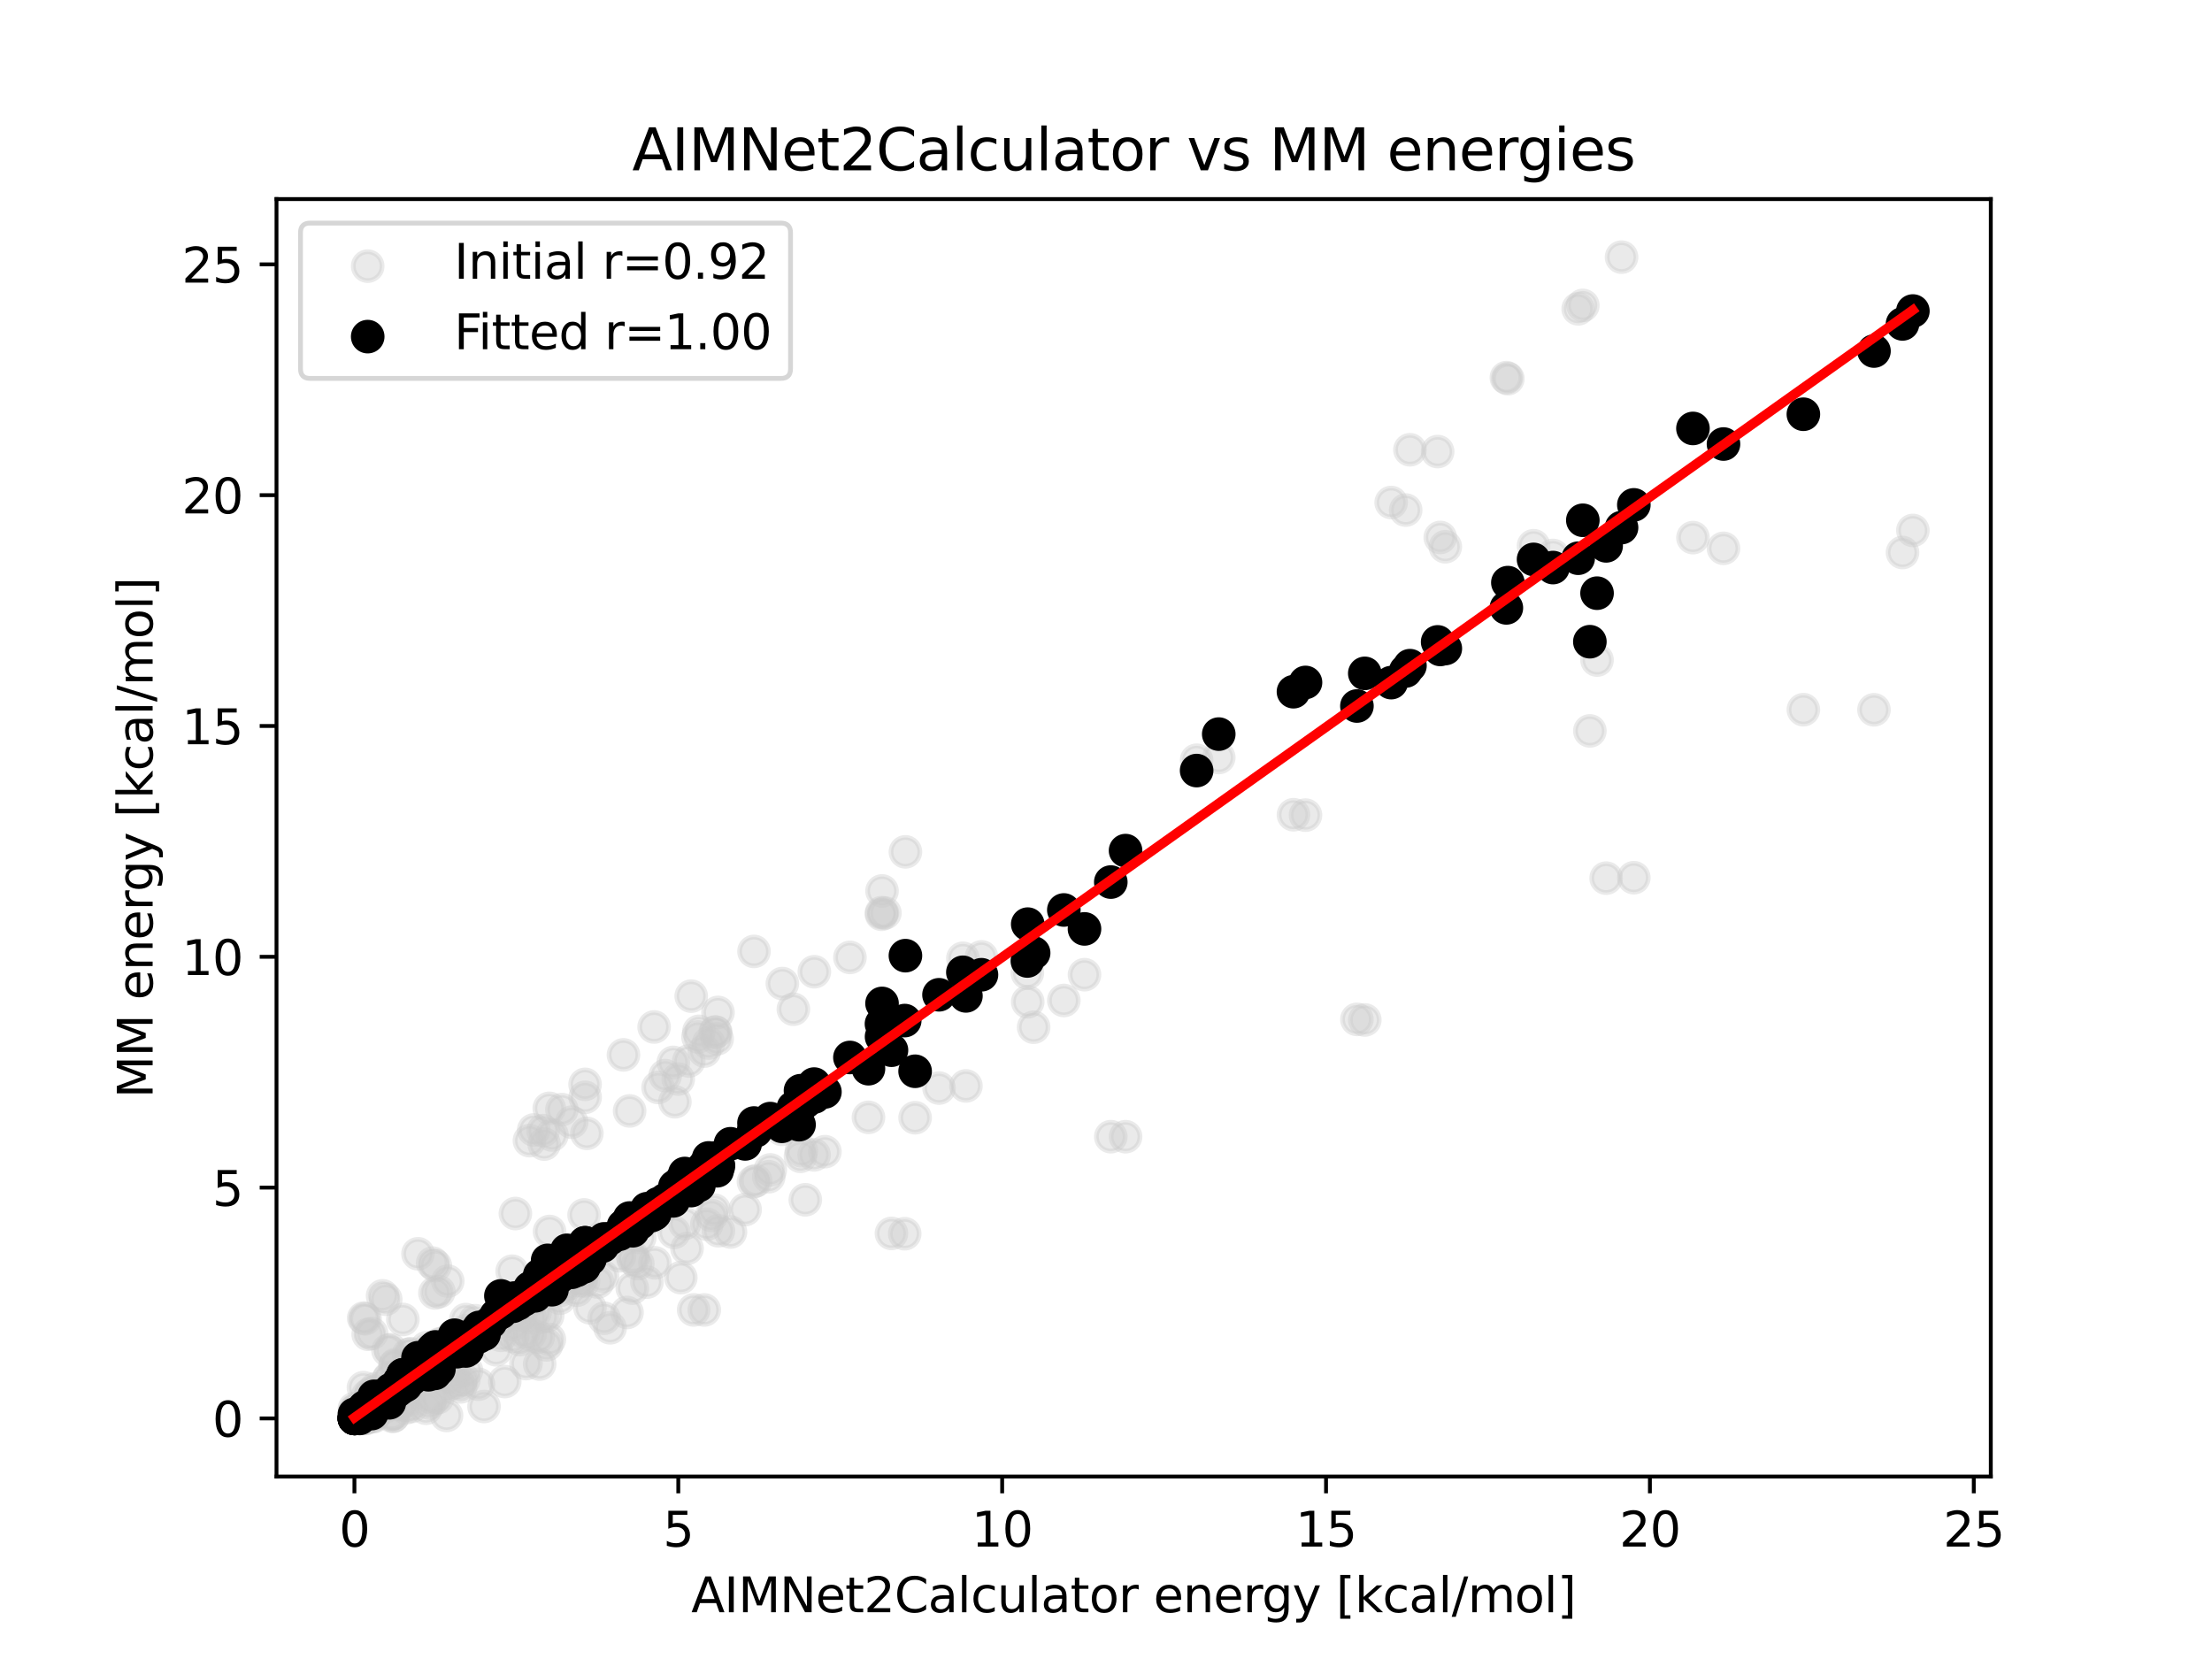 <?xml version="1.0" encoding="utf-8" standalone="no"?>
<!DOCTYPE svg PUBLIC "-//W3C//DTD SVG 1.1//EN"
  "http://www.w3.org/Graphics/SVG/1.1/DTD/svg11.dtd">
<svg xmlns:xlink="http://www.w3.org/1999/xlink" width="460.8pt" height="345.6pt" viewBox="0 0 460.8 345.6" xmlns="http://www.w3.org/2000/svg" version="1.1">
 <defs>
  <style type="text/css">*{stroke-linejoin: round; stroke-linecap: butt}</style>
 </defs>
 <g id="figure_1">
  <g id="patch_1">
   <path d="M 0 345.6 
L 460.8 345.6 
L 460.8 0 
L 0 0 
z
" style="fill: #ffffff"/>
  </g>
  <g id="axes_1">
   <g id="patch_2">
    <path d="M 57.6 307.584 
L 414.72 307.584 
L 414.72 41.472 
L 57.6 41.472 
z
" style="fill: #ffffff"/>
   </g>
   <g id="PathCollection_1">
    <defs>
     <path id="m832c087a27" d="M 0 3 
C 0.796 3 1.559 2.684 2.121 2.121 
C 2.684 1.559 3 0.796 3 0 
C 3 -0.796 2.684 -1.559 2.121 -2.121 
C 1.559 -2.684 0.796 -3 0 -3 
C -0.796 -3 -1.559 -2.684 -2.121 -2.121 
C -2.684 -1.559 -3 -0.796 -3 0 
C -3 0.796 -2.684 1.559 -2.121 2.121 
C -1.559 2.684 -0.796 3 0 3 
z
" style="stroke: #cccccc; stroke-opacity: 0.4"/>
    </defs>
    <g clip-path="url(#pfe70acc971)">
     <use xlink:href="#m832c087a27" x="120.17" y="268.793" style="fill: #cccccc; fill-opacity: 0.4; stroke: #cccccc; stroke-opacity: 0.4"/>
     <use xlink:href="#m832c087a27" x="110.486" y="274.551" style="fill: #cccccc; fill-opacity: 0.4; stroke: #cccccc; stroke-opacity: 0.4"/>
     <use xlink:href="#m832c087a27" x="103.346" y="281.187" style="fill: #cccccc; fill-opacity: 0.4; stroke: #cccccc; stroke-opacity: 0.4"/>
     <use xlink:href="#m832c087a27" x="96.611" y="287.473" style="fill: #cccccc; fill-opacity: 0.4; stroke: #cccccc; stroke-opacity: 0.4"/>
     <use xlink:href="#m832c087a27" x="89.449" y="292.284" style="fill: #cccccc; fill-opacity: 0.4; stroke: #cccccc; stroke-opacity: 0.4"/>
     <use xlink:href="#m832c087a27" x="81.807" y="295.072" style="fill: #cccccc; fill-opacity: 0.4; stroke: #cccccc; stroke-opacity: 0.4"/>
     <use xlink:href="#m832c087a27" x="76.129" y="295.488" style="fill: #cccccc; fill-opacity: 0.4; stroke: #cccccc; stroke-opacity: 0.4"/>
     <use xlink:href="#m832c087a27" x="73.985" y="293.827" style="fill: #cccccc; fill-opacity: 0.4; stroke: #cccccc; stroke-opacity: 0.4"/>
     <use xlink:href="#m832c087a27" x="76.605" y="290.762" style="fill: #cccccc; fill-opacity: 0.4; stroke: #cccccc; stroke-opacity: 0.4"/>
     <use xlink:href="#m832c087a27" x="80.817" y="287.441" style="fill: #cccccc; fill-opacity: 0.4; stroke: #cccccc; stroke-opacity: 0.4"/>
     <use xlink:href="#m832c087a27" x="82.259" y="284.54" style="fill: #cccccc; fill-opacity: 0.4; stroke: #cccccc; stroke-opacity: 0.4"/>
     <use xlink:href="#m832c087a27" x="85.102" y="282.136" style="fill: #cccccc; fill-opacity: 0.4; stroke: #cccccc; stroke-opacity: 0.4"/>
     <use xlink:href="#m832c087a27" x="91.705" y="279.926" style="fill: #cccccc; fill-opacity: 0.4; stroke: #cccccc; stroke-opacity: 0.4"/>
     <use xlink:href="#m832c087a27" x="100.813" y="277.138" style="fill: #cccccc; fill-opacity: 0.4; stroke: #cccccc; stroke-opacity: 0.4"/>
     <use xlink:href="#m832c087a27" x="111.476" y="273.369" style="fill: #cccccc; fill-opacity: 0.4; stroke: #cccccc; stroke-opacity: 0.4"/>
     <use xlink:href="#m832c087a27" x="116.842" y="268.768" style="fill: #cccccc; fill-opacity: 0.4; stroke: #cccccc; stroke-opacity: 0.4"/>
     <use xlink:href="#m832c087a27" x="118.099" y="264.957" style="fill: #cccccc; fill-opacity: 0.4; stroke: #cccccc; stroke-opacity: 0.4"/>
     <use xlink:href="#m832c087a27" x="121.322" y="263.264" style="fill: #cccccc; fill-opacity: 0.4; stroke: #cccccc; stroke-opacity: 0.4"/>
     <use xlink:href="#m832c087a27" x="121.735" y="264.668" style="fill: #cccccc; fill-opacity: 0.4; stroke: #cccccc; stroke-opacity: 0.4"/>
     <use xlink:href="#m832c087a27" x="111.021" y="270.631" style="fill: #cccccc; fill-opacity: 0.4; stroke: #cccccc; stroke-opacity: 0.4"/>
     <use xlink:href="#m832c087a27" x="104.331" y="278.178" style="fill: #cccccc; fill-opacity: 0.4; stroke: #cccccc; stroke-opacity: 0.4"/>
     <use xlink:href="#m832c087a27" x="97.18" y="285.516" style="fill: #cccccc; fill-opacity: 0.4; stroke: #cccccc; stroke-opacity: 0.4"/>
     <use xlink:href="#m832c087a27" x="90.202" y="291.465" style="fill: #cccccc; fill-opacity: 0.4; stroke: #cccccc; stroke-opacity: 0.4"/>
     <use xlink:href="#m832c087a27" x="81.962" y="294.952" style="fill: #cccccc; fill-opacity: 0.4; stroke: #cccccc; stroke-opacity: 0.4"/>
     <use xlink:href="#m832c087a27" x="75.942" y="295.443" style="fill: #cccccc; fill-opacity: 0.4; stroke: #cccccc; stroke-opacity: 0.4"/>
     <use xlink:href="#m832c087a27" x="73.833" y="293.428" style="fill: #cccccc; fill-opacity: 0.4; stroke: #cccccc; stroke-opacity: 0.4"/>
     <use xlink:href="#m832c087a27" x="77.309" y="290.195" style="fill: #cccccc; fill-opacity: 0.4; stroke: #cccccc; stroke-opacity: 0.4"/>
     <use xlink:href="#m832c087a27" x="81.102" y="286.982" style="fill: #cccccc; fill-opacity: 0.4; stroke: #cccccc; stroke-opacity: 0.4"/>
     <use xlink:href="#m832c087a27" x="82.37" y="284.254" style="fill: #cccccc; fill-opacity: 0.4; stroke: #cccccc; stroke-opacity: 0.4"/>
     <use xlink:href="#m832c087a27" x="85.591" y="282" style="fill: #cccccc; fill-opacity: 0.4; stroke: #cccccc; stroke-opacity: 0.4"/>
     <use xlink:href="#m832c087a27" x="92.34" y="279.83" style="fill: #cccccc; fill-opacity: 0.4; stroke: #cccccc; stroke-opacity: 0.4"/>
     <use xlink:href="#m832c087a27" x="99.818" y="277.381" style="fill: #cccccc; fill-opacity: 0.4; stroke: #cccccc; stroke-opacity: 0.4"/>
     <use xlink:href="#m832c087a27" x="108.514" y="273.931" style="fill: #cccccc; fill-opacity: 0.4; stroke: #cccccc; stroke-opacity: 0.4"/>
     <use xlink:href="#m832c087a27" x="116.625" y="270.439" style="fill: #cccccc; fill-opacity: 0.4; stroke: #cccccc; stroke-opacity: 0.4"/>
     <use xlink:href="#m832c087a27" x="118.266" y="267.516" style="fill: #cccccc; fill-opacity: 0.4; stroke: #cccccc; stroke-opacity: 0.4"/>
     <use xlink:href="#m832c087a27" x="120.585" y="266.802" style="fill: #cccccc; fill-opacity: 0.4; stroke: #cccccc; stroke-opacity: 0.4"/>
     <use xlink:href="#m832c087a27" x="331.197" y="152.262" style="fill: #cccccc; fill-opacity: 0.4; stroke: #cccccc; stroke-opacity: 0.4"/>
     <use xlink:href="#m832c087a27" x="271.96" y="169.807" style="fill: #cccccc; fill-opacity: 0.4; stroke: #cccccc; stroke-opacity: 0.4"/>
     <use xlink:href="#m832c087a27" x="221.617" y="208.419" style="fill: #cccccc; fill-opacity: 0.4; stroke: #cccccc; stroke-opacity: 0.4"/>
     <use xlink:href="#m832c087a27" x="171.845" y="239.914" style="fill: #cccccc; fill-opacity: 0.4; stroke: #cccccc; stroke-opacity: 0.4"/>
     <use xlink:href="#m832c087a27" x="136.426" y="263.071" style="fill: #cccccc; fill-opacity: 0.4; stroke: #cccccc; stroke-opacity: 0.4"/>
     <use xlink:href="#m832c087a27" x="112.125" y="278.526" style="fill: #cccccc; fill-opacity: 0.4; stroke: #cccccc; stroke-opacity: 0.4"/>
     <use xlink:href="#m832c087a27" x="95.918" y="287.962" style="fill: #cccccc; fill-opacity: 0.4; stroke: #cccccc; stroke-opacity: 0.4"/>
     <use xlink:href="#m832c087a27" x="85.743" y="292.995" style="fill: #cccccc; fill-opacity: 0.4; stroke: #cccccc; stroke-opacity: 0.4"/>
     <use xlink:href="#m832c087a27" x="77.856" y="295.098" style="fill: #cccccc; fill-opacity: 0.4; stroke: #cccccc; stroke-opacity: 0.4"/>
     <use xlink:href="#m832c087a27" x="73.833" y="295.48" style="fill: #cccccc; fill-opacity: 0.4; stroke: #cccccc; stroke-opacity: 0.4"/>
     <use xlink:href="#m832c087a27" x="76.371" y="294.752" style="fill: #cccccc; fill-opacity: 0.4; stroke: #cccccc; stroke-opacity: 0.4"/>
     <use xlink:href="#m832c087a27" x="83.188" y="292.514" style="fill: #cccccc; fill-opacity: 0.4; stroke: #cccccc; stroke-opacity: 0.4"/>
     <use xlink:href="#m832c087a27" x="95.964" y="288.914" style="fill: #cccccc; fill-opacity: 0.4; stroke: #cccccc; stroke-opacity: 0.4"/>
     <use xlink:href="#m832c087a27" x="106.809" y="278.411" style="fill: #cccccc; fill-opacity: 0.4; stroke: #cccccc; stroke-opacity: 0.4"/>
     <use xlink:href="#m832c087a27" x="129.064" y="261.613" style="fill: #cccccc; fill-opacity: 0.4; stroke: #cccccc; stroke-opacity: 0.4"/>
     <use xlink:href="#m832c087a27" x="162.873" y="235.258" style="fill: #cccccc; fill-opacity: 0.4; stroke: #cccccc; stroke-opacity: 0.4"/>
     <use xlink:href="#m832c087a27" x="204.457" y="199.336" style="fill: #cccccc; fill-opacity: 0.4; stroke: #cccccc; stroke-opacity: 0.4"/>
     <use xlink:href="#m832c087a27" x="249.281" y="158.37" style="fill: #cccccc; fill-opacity: 0.4; stroke: #cccccc; stroke-opacity: 0.4"/>
     <use xlink:href="#m832c087a27" x="332.694" y="137.507" style="fill: #cccccc; fill-opacity: 0.4; stroke: #cccccc; stroke-opacity: 0.4"/>
     <use xlink:href="#m832c087a27" x="253.888" y="157.804" style="fill: #cccccc; fill-opacity: 0.4; stroke: #cccccc; stroke-opacity: 0.4"/>
     <use xlink:href="#m832c087a27" x="200.586" y="199.631" style="fill: #cccccc; fill-opacity: 0.4; stroke: #cccccc; stroke-opacity: 0.4"/>
     <use xlink:href="#m832c087a27" x="166.455" y="234.418" style="fill: #cccccc; fill-opacity: 0.4; stroke: #cccccc; stroke-opacity: 0.4"/>
     <use xlink:href="#m832c087a27" x="131.827" y="261.823" style="fill: #cccccc; fill-opacity: 0.4; stroke: #cccccc; stroke-opacity: 0.4"/>
     <use xlink:href="#m832c087a27" x="108.335" y="279.071" style="fill: #cccccc; fill-opacity: 0.4; stroke: #cccccc; stroke-opacity: 0.4"/>
     <use xlink:href="#m832c087a27" x="93.265" y="288.613" style="fill: #cccccc; fill-opacity: 0.4; stroke: #cccccc; stroke-opacity: 0.4"/>
     <use xlink:href="#m832c087a27" x="84.54" y="293.284" style="fill: #cccccc; fill-opacity: 0.4; stroke: #cccccc; stroke-opacity: 0.4"/>
     <use xlink:href="#m832c087a27" x="77.437" y="295.134" style="fill: #cccccc; fill-opacity: 0.4; stroke: #cccccc; stroke-opacity: 0.4"/>
     <use xlink:href="#m832c087a27" x="74.055" y="295.488" style="fill: #cccccc; fill-opacity: 0.4; stroke: #cccccc; stroke-opacity: 0.4"/>
     <use xlink:href="#m832c087a27" x="78.11" y="294.659" style="fill: #cccccc; fill-opacity: 0.4; stroke: #cccccc; stroke-opacity: 0.4"/>
     <use xlink:href="#m832c087a27" x="83.978" y="292.215" style="fill: #cccccc; fill-opacity: 0.4; stroke: #cccccc; stroke-opacity: 0.4"/>
     <use xlink:href="#m832c087a27" x="94.235" y="286.896" style="fill: #cccccc; fill-opacity: 0.4; stroke: #cccccc; stroke-opacity: 0.4"/>
     <use xlink:href="#m832c087a27" x="109.152" y="277.481" style="fill: #cccccc; fill-opacity: 0.4; stroke: #cccccc; stroke-opacity: 0.4"/>
     <use xlink:href="#m832c087a27" x="131.903" y="262.307" style="fill: #cccccc; fill-opacity: 0.4; stroke: #cccccc; stroke-opacity: 0.4"/>
     <use xlink:href="#m832c087a27" x="166.959" y="239.732" style="fill: #cccccc; fill-opacity: 0.4; stroke: #cccccc; stroke-opacity: 0.4"/>
     <use xlink:href="#m832c087a27" x="214.096" y="208.699" style="fill: #cccccc; fill-opacity: 0.4; stroke: #cccccc; stroke-opacity: 0.4"/>
     <use xlink:href="#m832c087a27" x="269.454" y="169.725" style="fill: #cccccc; fill-opacity: 0.4; stroke: #cccccc; stroke-opacity: 0.4"/>
     <use xlink:href="#m832c087a27" x="127.094" y="276.608" style="fill: #cccccc; fill-opacity: 0.4; stroke: #cccccc; stroke-opacity: 0.4"/>
     <use xlink:href="#m832c087a27" x="130.619" y="273.419" style="fill: #cccccc; fill-opacity: 0.4; stroke: #cccccc; stroke-opacity: 0.4"/>
     <use xlink:href="#m832c087a27" x="141.823" y="266.157" style="fill: #cccccc; fill-opacity: 0.4; stroke: #cccccc; stroke-opacity: 0.4"/>
     <use xlink:href="#m832c087a27" x="155.226" y="251.979" style="fill: #cccccc; fill-opacity: 0.4; stroke: #cccccc; stroke-opacity: 0.4"/>
     <use xlink:href="#m832c087a27" x="160.15" y="245.128" style="fill: #cccccc; fill-opacity: 0.4; stroke: #cccccc; stroke-opacity: 0.4"/>
     <use xlink:href="#m832c087a27" x="167.762" y="249.938" style="fill: #cccccc; fill-opacity: 0.4; stroke: #cccccc; stroke-opacity: 0.4"/>
     <use xlink:href="#m832c087a27" x="152.174" y="256.648" style="fill: #cccccc; fill-opacity: 0.4; stroke: #cccccc; stroke-opacity: 0.4"/>
     <use xlink:href="#m832c087a27" x="134.767" y="267.094" style="fill: #cccccc; fill-opacity: 0.4; stroke: #cccccc; stroke-opacity: 0.4"/>
     <use xlink:href="#m832c087a27" x="114.441" y="279.024" style="fill: #cccccc; fill-opacity: 0.4; stroke: #cccccc; stroke-opacity: 0.4"/>
     <use xlink:href="#m832c087a27" x="99.678" y="288.362" style="fill: #cccccc; fill-opacity: 0.4; stroke: #cccccc; stroke-opacity: 0.4"/>
     <use xlink:href="#m832c087a27" x="88.735" y="293.365" style="fill: #cccccc; fill-opacity: 0.4; stroke: #cccccc; stroke-opacity: 0.4"/>
     <use xlink:href="#m832c087a27" x="93.026" y="294.863" style="fill: #cccccc; fill-opacity: 0.4; stroke: #cccccc; stroke-opacity: 0.4"/>
     <use xlink:href="#m832c087a27" x="100.835" y="292.996" style="fill: #cccccc; fill-opacity: 0.4; stroke: #cccccc; stroke-opacity: 0.4"/>
     <use xlink:href="#m832c087a27" x="105.148" y="287.811" style="fill: #cccccc; fill-opacity: 0.4; stroke: #cccccc; stroke-opacity: 0.4"/>
     <use xlink:href="#m832c087a27" x="113.855" y="280.169" style="fill: #cccccc; fill-opacity: 0.4; stroke: #cccccc; stroke-opacity: 0.4"/>
     <use xlink:href="#m832c087a27" x="122.901" y="272.442" style="fill: #cccccc; fill-opacity: 0.4; stroke: #cccccc; stroke-opacity: 0.4"/>
     <use xlink:href="#m832c087a27" x="125.507" y="265.853" style="fill: #cccccc; fill-opacity: 0.4; stroke: #cccccc; stroke-opacity: 0.4"/>
     <use xlink:href="#m832c087a27" x="120.227" y="263.466" style="fill: #cccccc; fill-opacity: 0.4; stroke: #cccccc; stroke-opacity: 0.4"/>
     <use xlink:href="#m832c087a27" x="121.173" y="264.956" style="fill: #cccccc; fill-opacity: 0.4; stroke: #cccccc; stroke-opacity: 0.4"/>
     <use xlink:href="#m832c087a27" x="107.914" y="272.681" style="fill: #cccccc; fill-opacity: 0.4; stroke: #cccccc; stroke-opacity: 0.4"/>
     <use xlink:href="#m832c087a27" x="95.233" y="281.915" style="fill: #cccccc; fill-opacity: 0.4; stroke: #cccccc; stroke-opacity: 0.4"/>
     <use xlink:href="#m832c087a27" x="77.932" y="290.42" style="fill: #cccccc; fill-opacity: 0.4; stroke: #cccccc; stroke-opacity: 0.4"/>
     <use xlink:href="#m832c087a27" x="73.833" y="294.746" style="fill: #cccccc; fill-opacity: 0.4; stroke: #cccccc; stroke-opacity: 0.4"/>
     <use xlink:href="#m832c087a27" x="74.923" y="295.488" style="fill: #cccccc; fill-opacity: 0.4; stroke: #cccccc; stroke-opacity: 0.4"/>
     <use xlink:href="#m832c087a27" x="81.809" y="291.823" style="fill: #cccccc; fill-opacity: 0.4; stroke: #cccccc; stroke-opacity: 0.4"/>
     <use xlink:href="#m832c087a27" x="93.862" y="284.41" style="fill: #cccccc; fill-opacity: 0.4; stroke: #cccccc; stroke-opacity: 0.4"/>
     <use xlink:href="#m832c087a27" x="112.974" y="274.322" style="fill: #cccccc; fill-opacity: 0.4; stroke: #cccccc; stroke-opacity: 0.4"/>
     <use xlink:href="#m832c087a27" x="132.871" y="263.245" style="fill: #cccccc; fill-opacity: 0.4; stroke: #cccccc; stroke-opacity: 0.4"/>
     <use xlink:href="#m832c087a27" x="148.223" y="253.203" style="fill: #cccccc; fill-opacity: 0.4; stroke: #cccccc; stroke-opacity: 0.4"/>
     <use xlink:href="#m832c087a27" x="156.962" y="246.192" style="fill: #cccccc; fill-opacity: 0.4; stroke: #cccccc; stroke-opacity: 0.4"/>
     <use xlink:href="#m832c087a27" x="160.46" y="243.713" style="fill: #cccccc; fill-opacity: 0.4; stroke: #cccccc; stroke-opacity: 0.4"/>
     <use xlink:href="#m832c087a27" x="157.422" y="245.989" style="fill: #cccccc; fill-opacity: 0.4; stroke: #cccccc; stroke-opacity: 0.4"/>
     <use xlink:href="#m832c087a27" x="148.798" y="252.083" style="fill: #cccccc; fill-opacity: 0.4; stroke: #cccccc; stroke-opacity: 0.4"/>
     <use xlink:href="#m832c087a27" x="143.122" y="260.075" style="fill: #cccccc; fill-opacity: 0.4; stroke: #cccccc; stroke-opacity: 0.4"/>
     <use xlink:href="#m832c087a27" x="131.718" y="268.344" style="fill: #cccccc; fill-opacity: 0.4; stroke: #cccccc; stroke-opacity: 0.4"/>
     <use xlink:href="#m832c087a27" x="125.848" y="274.62" style="fill: #cccccc; fill-opacity: 0.4; stroke: #cccccc; stroke-opacity: 0.4"/>
     <use xlink:href="#m832c087a27" x="225.919" y="203.047" style="fill: #cccccc; fill-opacity: 0.4; stroke: #cccccc; stroke-opacity: 0.4"/>
     <use xlink:href="#m832c087a27" x="180.917" y="232.764" style="fill: #cccccc; fill-opacity: 0.4; stroke: #cccccc; stroke-opacity: 0.4"/>
     <use xlink:href="#m832c087a27" x="140.424" y="256.733" style="fill: #cccccc; fill-opacity: 0.4; stroke: #cccccc; stroke-opacity: 0.4"/>
     <use xlink:href="#m832c087a27" x="104.346" y="274.871" style="fill: #cccccc; fill-opacity: 0.4; stroke: #cccccc; stroke-opacity: 0.4"/>
     <use xlink:href="#m832c087a27" x="87.569" y="286.804" style="fill: #cccccc; fill-opacity: 0.4; stroke: #cccccc; stroke-opacity: 0.4"/>
     <use xlink:href="#m832c087a27" x="79.916" y="293.244" style="fill: #cccccc; fill-opacity: 0.4; stroke: #cccccc; stroke-opacity: 0.4"/>
     <use xlink:href="#m832c087a27" x="73.833" y="295.488" style="fill: #cccccc; fill-opacity: 0.4; stroke: #cccccc; stroke-opacity: 0.4"/>
     <use xlink:href="#m832c087a27" x="75.35" y="295.32" style="fill: #cccccc; fill-opacity: 0.4; stroke: #cccccc; stroke-opacity: 0.4"/>
     <use xlink:href="#m832c087a27" x="83.826" y="292.663" style="fill: #cccccc; fill-opacity: 0.4; stroke: #cccccc; stroke-opacity: 0.4"/>
     <use xlink:href="#m832c087a27" x="94.687" y="285.881" style="fill: #cccccc; fill-opacity: 0.4; stroke: #cccccc; stroke-opacity: 0.4"/>
     <use xlink:href="#m832c087a27" x="114.082" y="274.062" style="fill: #cccccc; fill-opacity: 0.4; stroke: #cccccc; stroke-opacity: 0.4"/>
     <use xlink:href="#m832c087a27" x="149.672" y="256.394" style="fill: #cccccc; fill-opacity: 0.4; stroke: #cccccc; stroke-opacity: 0.4"/>
     <use xlink:href="#m832c087a27" x="190.635" y="232.846" style="fill: #cccccc; fill-opacity: 0.4; stroke: #cccccc; stroke-opacity: 0.4"/>
     <use xlink:href="#m832c087a27" x="214.02" y="202.684" style="fill: #cccccc; fill-opacity: 0.4; stroke: #cccccc; stroke-opacity: 0.4"/>
     <use xlink:href="#m832c087a27" x="183.744" y="185.597" style="fill: #cccccc; fill-opacity: 0.4; stroke: #cccccc; stroke-opacity: 0.4"/>
     <use xlink:href="#m832c087a27" x="157.071" y="198.202" style="fill: #cccccc; fill-opacity: 0.4; stroke: #cccccc; stroke-opacity: 0.4"/>
     <use xlink:href="#m832c087a27" x="143.992" y="207.514" style="fill: #cccccc; fill-opacity: 0.4; stroke: #cccccc; stroke-opacity: 0.4"/>
     <use xlink:href="#m832c087a27" x="136.263" y="213.938" style="fill: #cccccc; fill-opacity: 0.4; stroke: #cccccc; stroke-opacity: 0.4"/>
     <use xlink:href="#m832c087a27" x="129.88" y="219.749" style="fill: #cccccc; fill-opacity: 0.4; stroke: #cccccc; stroke-opacity: 0.4"/>
     <use xlink:href="#m832c087a27" x="121.881" y="225.892" style="fill: #cccccc; fill-opacity: 0.4; stroke: #cccccc; stroke-opacity: 0.4"/>
     <use xlink:href="#m832c087a27" x="117.049" y="231.161" style="fill: #cccccc; fill-opacity: 0.4; stroke: #cccccc; stroke-opacity: 0.4"/>
     <use xlink:href="#m832c087a27" x="113.145" y="235.534" style="fill: #cccccc; fill-opacity: 0.4; stroke: #cccccc; stroke-opacity: 0.4"/>
     <use xlink:href="#m832c087a27" x="114.984" y="236.443" style="fill: #cccccc; fill-opacity: 0.4; stroke: #cccccc; stroke-opacity: 0.4"/>
     <use xlink:href="#m832c087a27" x="119.09" y="233.771" style="fill: #cccccc; fill-opacity: 0.4; stroke: #cccccc; stroke-opacity: 0.4"/>
     <use xlink:href="#m832c087a27" x="121.894" y="228.59" style="fill: #cccccc; fill-opacity: 0.4; stroke: #cccccc; stroke-opacity: 0.4"/>
     <use xlink:href="#m832c087a27" x="114.427" y="230.883" style="fill: #cccccc; fill-opacity: 0.4; stroke: #cccccc; stroke-opacity: 0.4"/>
     <use xlink:href="#m832c087a27" x="111.189" y="235.393" style="fill: #cccccc; fill-opacity: 0.4; stroke: #cccccc; stroke-opacity: 0.4"/>
     <use xlink:href="#m832c087a27" x="110.299" y="237.614" style="fill: #cccccc; fill-opacity: 0.4; stroke: #cccccc; stroke-opacity: 0.4"/>
     <use xlink:href="#m832c087a27" x="113.364" y="238.335" style="fill: #cccccc; fill-opacity: 0.4; stroke: #cccccc; stroke-opacity: 0.4"/>
     <use xlink:href="#m832c087a27" x="122.254" y="236.099" style="fill: #cccccc; fill-opacity: 0.4; stroke: #cccccc; stroke-opacity: 0.4"/>
     <use xlink:href="#m832c087a27" x="131.162" y="231.43" style="fill: #cccccc; fill-opacity: 0.4; stroke: #cccccc; stroke-opacity: 0.4"/>
     <use xlink:href="#m832c087a27" x="141.294" y="224.785" style="fill: #cccccc; fill-opacity: 0.4; stroke: #cccccc; stroke-opacity: 0.4"/>
     <use xlink:href="#m832c087a27" x="149.393" y="216.402" style="fill: #cccccc; fill-opacity: 0.4; stroke: #cccccc; stroke-opacity: 0.4"/>
     <use xlink:href="#m832c087a27" x="162.981" y="204.897" style="fill: #cccccc; fill-opacity: 0.4; stroke: #cccccc; stroke-opacity: 0.4"/>
     <use xlink:href="#m832c087a27" x="184.339" y="190.19" style="fill: #cccccc; fill-opacity: 0.4; stroke: #cccccc; stroke-opacity: 0.4"/>
     <use xlink:href="#m832c087a27" x="188.617" y="177.457" style="fill: #cccccc; fill-opacity: 0.4; stroke: #cccccc; stroke-opacity: 0.4"/>
     <use xlink:href="#m832c087a27" x="73.833" y="294.562" style="fill: #cccccc; fill-opacity: 0.4; stroke: #cccccc; stroke-opacity: 0.4"/>
     <use xlink:href="#m832c087a27" x="78.247" y="289.311" style="fill: #cccccc; fill-opacity: 0.4; stroke: #cccccc; stroke-opacity: 0.4"/>
     <use xlink:href="#m832c087a27" x="97.034" y="274.901" style="fill: #cccccc; fill-opacity: 0.4; stroke: #cccccc; stroke-opacity: 0.4"/>
     <use xlink:href="#m832c087a27" x="121.68" y="253.085" style="fill: #cccccc; fill-opacity: 0.4; stroke: #cccccc; stroke-opacity: 0.4"/>
     <use xlink:href="#m832c087a27" x="140.589" y="229.522" style="fill: #cccccc; fill-opacity: 0.4; stroke: #cccccc; stroke-opacity: 0.4"/>
     <use xlink:href="#m832c087a27" x="148.98" y="214.976" style="fill: #cccccc; fill-opacity: 0.4; stroke: #cccccc; stroke-opacity: 0.4"/>
     <use xlink:href="#m832c087a27" x="149.572" y="210.907" style="fill: #cccccc; fill-opacity: 0.4; stroke: #cccccc; stroke-opacity: 0.4"/>
     <use xlink:href="#m832c087a27" x="145.601" y="214.846" style="fill: #cccccc; fill-opacity: 0.4; stroke: #cccccc; stroke-opacity: 0.4"/>
     <use xlink:href="#m832c087a27" x="140.258" y="221.32" style="fill: #cccccc; fill-opacity: 0.4; stroke: #cccccc; stroke-opacity: 0.4"/>
     <use xlink:href="#m832c087a27" x="138.576" y="224.072" style="fill: #cccccc; fill-opacity: 0.4; stroke: #cccccc; stroke-opacity: 0.4"/>
     <use xlink:href="#m832c087a27" x="143.483" y="221.02" style="fill: #cccccc; fill-opacity: 0.4; stroke: #cccccc; stroke-opacity: 0.4"/>
     <use xlink:href="#m832c087a27" x="149.117" y="215.025" style="fill: #cccccc; fill-opacity: 0.4; stroke: #cccccc; stroke-opacity: 0.4"/>
     <use xlink:href="#m832c087a27" x="145.404" y="216.012" style="fill: #cccccc; fill-opacity: 0.4; stroke: #cccccc; stroke-opacity: 0.4"/>
     <use xlink:href="#m832c087a27" x="146.746" y="218.958" style="fill: #cccccc; fill-opacity: 0.4; stroke: #cccccc; stroke-opacity: 0.4"/>
     <use xlink:href="#m832c087a27" x="147.624" y="217.297" style="fill: #cccccc; fill-opacity: 0.4; stroke: #cccccc; stroke-opacity: 0.4"/>
     <use xlink:href="#m832c087a27" x="165.273" y="210.24" style="fill: #cccccc; fill-opacity: 0.4; stroke: #cccccc; stroke-opacity: 0.4"/>
     <use xlink:href="#m832c087a27" x="177.056" y="199.445" style="fill: #cccccc; fill-opacity: 0.4; stroke: #cccccc; stroke-opacity: 0.4"/>
     <use xlink:href="#m832c087a27" x="183.628" y="190.46" style="fill: #cccccc; fill-opacity: 0.4; stroke: #cccccc; stroke-opacity: 0.4"/>
     <use xlink:href="#m832c087a27" x="183.646" y="190.129" style="fill: #cccccc; fill-opacity: 0.4; stroke: #cccccc; stroke-opacity: 0.4"/>
     <use xlink:href="#m832c087a27" x="169.639" y="202.435" style="fill: #cccccc; fill-opacity: 0.4; stroke: #cccccc; stroke-opacity: 0.4"/>
     <use xlink:href="#m832c087a27" x="137.093" y="226.539" style="fill: #cccccc; fill-opacity: 0.4; stroke: #cccccc; stroke-opacity: 0.4"/>
     <use xlink:href="#m832c087a27" x="107.365" y="252.803" style="fill: #cccccc; fill-opacity: 0.4; stroke: #cccccc; stroke-opacity: 0.4"/>
     <use xlink:href="#m832c087a27" x="83.921" y="274.877" style="fill: #cccccc; fill-opacity: 0.4; stroke: #cccccc; stroke-opacity: 0.4"/>
     <use xlink:href="#m832c087a27" x="75.712" y="289.077" style="fill: #cccccc; fill-opacity: 0.4; stroke: #cccccc; stroke-opacity: 0.4"/>
     <use xlink:href="#m832c087a27" x="76.215" y="295.488" style="fill: #cccccc; fill-opacity: 0.4; stroke: #cccccc; stroke-opacity: 0.4"/>
     <use xlink:href="#m832c087a27" x="81.686" y="294.619" style="fill: #cccccc; fill-opacity: 0.4; stroke: #cccccc; stroke-opacity: 0.4"/>
     <use xlink:href="#m832c087a27" x="94.81" y="288.052" style="fill: #cccccc; fill-opacity: 0.4; stroke: #cccccc; stroke-opacity: 0.4"/>
     <use xlink:href="#m832c087a27" x="110.406" y="277.942" style="fill: #cccccc; fill-opacity: 0.4; stroke: #cccccc; stroke-opacity: 0.4"/>
     <use xlink:href="#m832c087a27" x="121.113" y="266.246" style="fill: #cccccc; fill-opacity: 0.4; stroke: #cccccc; stroke-opacity: 0.4"/>
     <use xlink:href="#m832c087a27" x="133.273" y="257.788" style="fill: #cccccc; fill-opacity: 0.4; stroke: #cccccc; stroke-opacity: 0.4"/>
     <use xlink:href="#m832c087a27" x="135.67" y="253.581" style="fill: #cccccc; fill-opacity: 0.4; stroke: #cccccc; stroke-opacity: 0.4"/>
     <use xlink:href="#m832c087a27" x="114.483" y="256.546" style="fill: #cccccc; fill-opacity: 0.4; stroke: #cccccc; stroke-opacity: 0.4"/>
     <use xlink:href="#m832c087a27" x="106.69" y="264.819" style="fill: #cccccc; fill-opacity: 0.4; stroke: #cccccc; stroke-opacity: 0.4"/>
     <use xlink:href="#m832c087a27" x="98.981" y="275.127" style="fill: #cccccc; fill-opacity: 0.4; stroke: #cccccc; stroke-opacity: 0.4"/>
     <use xlink:href="#m832c087a27" x="89.258" y="285.126" style="fill: #cccccc; fill-opacity: 0.4; stroke: #cccccc; stroke-opacity: 0.4"/>
     <use xlink:href="#m832c087a27" x="77.985" y="292.604" style="fill: #cccccc; fill-opacity: 0.4; stroke: #cccccc; stroke-opacity: 0.4"/>
     <use xlink:href="#m832c087a27" x="73.833" y="295.488" style="fill: #cccccc; fill-opacity: 0.4; stroke: #cccccc; stroke-opacity: 0.4"/>
     <use xlink:href="#m832c087a27" x="78.243" y="294.084" style="fill: #cccccc; fill-opacity: 0.4; stroke: #cccccc; stroke-opacity: 0.4"/>
     <use xlink:href="#m832c087a27" x="89.881" y="291.158" style="fill: #cccccc; fill-opacity: 0.4; stroke: #cccccc; stroke-opacity: 0.4"/>
     <use xlink:href="#m832c087a27" x="112.421" y="284.161" style="fill: #cccccc; fill-opacity: 0.4; stroke: #cccccc; stroke-opacity: 0.4"/>
     <use xlink:href="#m832c087a27" x="146.717" y="272.887" style="fill: #cccccc; fill-opacity: 0.4; stroke: #cccccc; stroke-opacity: 0.4"/>
     <use xlink:href="#m832c087a27" x="188.471" y="257.008" style="fill: #cccccc; fill-opacity: 0.4; stroke: #cccccc; stroke-opacity: 0.4"/>
     <use xlink:href="#m832c087a27" x="234.475" y="236.796" style="fill: #cccccc; fill-opacity: 0.4; stroke: #cccccc; stroke-opacity: 0.4"/>
     <use xlink:href="#m832c087a27" x="284.311" y="212.475" style="fill: #cccccc; fill-opacity: 0.4; stroke: #cccccc; stroke-opacity: 0.4"/>
     <use xlink:href="#m832c087a27" x="340.359" y="182.842" style="fill: #cccccc; fill-opacity: 0.4; stroke: #cccccc; stroke-opacity: 0.4"/>
     <use xlink:href="#m832c087a27" x="390.384" y="147.86" style="fill: #cccccc; fill-opacity: 0.4; stroke: #cccccc; stroke-opacity: 0.4"/>
     <use xlink:href="#m832c087a27" x="398.487" y="110.504" style="fill: #cccccc; fill-opacity: 0.4; stroke: #cccccc; stroke-opacity: 0.4"/>
     <use xlink:href="#m832c087a27" x="352.672" y="111.997" style="fill: #cccccc; fill-opacity: 0.4; stroke: #cccccc; stroke-opacity: 0.4"/>
     <use xlink:href="#m832c087a27" x="319.468" y="113.684" style="fill: #cccccc; fill-opacity: 0.4; stroke: #cccccc; stroke-opacity: 0.4"/>
     <use xlink:href="#m832c087a27" x="300.034" y="111.961" style="fill: #cccccc; fill-opacity: 0.4; stroke: #cccccc; stroke-opacity: 0.4"/>
     <use xlink:href="#m832c087a27" x="289.808" y="104.683" style="fill: #cccccc; fill-opacity: 0.4; stroke: #cccccc; stroke-opacity: 0.4"/>
     <use xlink:href="#m832c087a27" x="293.718" y="93.695" style="fill: #cccccc; fill-opacity: 0.4; stroke: #cccccc; stroke-opacity: 0.4"/>
     <use xlink:href="#m832c087a27" x="313.803" y="78.669" style="fill: #cccccc; fill-opacity: 0.4; stroke: #cccccc; stroke-opacity: 0.4"/>
     <use xlink:href="#m832c087a27" x="328.762" y="64.335" style="fill: #cccccc; fill-opacity: 0.4; stroke: #cccccc; stroke-opacity: 0.4"/>
     <use xlink:href="#m832c087a27" x="337.797" y="53.568" style="fill: #cccccc; fill-opacity: 0.4; stroke: #cccccc; stroke-opacity: 0.4"/>
     <use xlink:href="#m832c087a27" x="329.733" y="63.626" style="fill: #cccccc; fill-opacity: 0.4; stroke: #cccccc; stroke-opacity: 0.4"/>
     <use xlink:href="#m832c087a27" x="314.116" y="78.884" style="fill: #cccccc; fill-opacity: 0.4; stroke: #cccccc; stroke-opacity: 0.4"/>
     <use xlink:href="#m832c087a27" x="299.488" y="94.069" style="fill: #cccccc; fill-opacity: 0.4; stroke: #cccccc; stroke-opacity: 0.4"/>
     <use xlink:href="#m832c087a27" x="292.827" y="106.255" style="fill: #cccccc; fill-opacity: 0.4; stroke: #cccccc; stroke-opacity: 0.4"/>
     <use xlink:href="#m832c087a27" x="301.086" y="113.895" style="fill: #cccccc; fill-opacity: 0.4; stroke: #cccccc; stroke-opacity: 0.4"/>
     <use xlink:href="#m832c087a27" x="323.512" y="115.709" style="fill: #cccccc; fill-opacity: 0.4; stroke: #cccccc; stroke-opacity: 0.4"/>
     <use xlink:href="#m832c087a27" x="359.036" y="114.227" style="fill: #cccccc; fill-opacity: 0.4; stroke: #cccccc; stroke-opacity: 0.4"/>
     <use xlink:href="#m832c087a27" x="396.329" y="115.099" style="fill: #cccccc; fill-opacity: 0.4; stroke: #cccccc; stroke-opacity: 0.4"/>
     <use xlink:href="#m832c087a27" x="375.677" y="147.84" style="fill: #cccccc; fill-opacity: 0.4; stroke: #cccccc; stroke-opacity: 0.4"/>
     <use xlink:href="#m832c087a27" x="334.588" y="182.932" style="fill: #cccccc; fill-opacity: 0.4; stroke: #cccccc; stroke-opacity: 0.4"/>
     <use xlink:href="#m832c087a27" x="282.671" y="212.356" style="fill: #cccccc; fill-opacity: 0.4; stroke: #cccccc; stroke-opacity: 0.4"/>
     <use xlink:href="#m832c087a27" x="231.399" y="236.794" style="fill: #cccccc; fill-opacity: 0.4; stroke: #cccccc; stroke-opacity: 0.4"/>
     <use xlink:href="#m832c087a27" x="185.71" y="256.944" style="fill: #cccccc; fill-opacity: 0.4; stroke: #cccccc; stroke-opacity: 0.4"/>
     <use xlink:href="#m832c087a27" x="144.5" y="272.884" style="fill: #cccccc; fill-opacity: 0.4; stroke: #cccccc; stroke-opacity: 0.4"/>
     <use xlink:href="#m832c087a27" x="109.568" y="284.056" style="fill: #cccccc; fill-opacity: 0.4; stroke: #cccccc; stroke-opacity: 0.4"/>
     <use xlink:href="#m832c087a27" x="91.16" y="291.188" style="fill: #cccccc; fill-opacity: 0.4; stroke: #cccccc; stroke-opacity: 0.4"/>
     <use xlink:href="#m832c087a27" x="78.147" y="294.424" style="fill: #cccccc; fill-opacity: 0.4; stroke: #cccccc; stroke-opacity: 0.4"/>
     <use xlink:href="#m832c087a27" x="73.833" y="295.488" style="fill: #cccccc; fill-opacity: 0.4; stroke: #cccccc; stroke-opacity: 0.4"/>
     <use xlink:href="#m832c087a27" x="78.492" y="293.894" style="fill: #cccccc; fill-opacity: 0.4; stroke: #cccccc; stroke-opacity: 0.4"/>
     <use xlink:href="#m832c087a27" x="82.723" y="289.626" style="fill: #cccccc; fill-opacity: 0.4; stroke: #cccccc; stroke-opacity: 0.4"/>
     <use xlink:href="#m832c087a27" x="89.804" y="284.805" style="fill: #cccccc; fill-opacity: 0.4; stroke: #cccccc; stroke-opacity: 0.4"/>
     <use xlink:href="#m832c087a27" x="97.038" y="277.221" style="fill: #cccccc; fill-opacity: 0.4; stroke: #cccccc; stroke-opacity: 0.4"/>
     <use xlink:href="#m832c087a27" x="90.121" y="263.127" style="fill: #cccccc; fill-opacity: 0.4; stroke: #cccccc; stroke-opacity: 0.4"/>
     <use xlink:href="#m832c087a27" x="93.275" y="266.876" style="fill: #cccccc; fill-opacity: 0.4; stroke: #cccccc; stroke-opacity: 0.4"/>
     <use xlink:href="#m832c087a27" x="91.436" y="269.089" style="fill: #cccccc; fill-opacity: 0.4; stroke: #cccccc; stroke-opacity: 0.4"/>
     <use xlink:href="#m832c087a27" x="79.701" y="269.947" style="fill: #cccccc; fill-opacity: 0.4; stroke: #cccccc; stroke-opacity: 0.4"/>
     <use xlink:href="#m832c087a27" x="75.761" y="274.585" style="fill: #cccccc; fill-opacity: 0.4; stroke: #cccccc; stroke-opacity: 0.4"/>
     <use xlink:href="#m832c087a27" x="76.701" y="277.956" style="fill: #cccccc; fill-opacity: 0.4; stroke: #cccccc; stroke-opacity: 0.4"/>
     <use xlink:href="#m832c087a27" x="80.824" y="281.298" style="fill: #cccccc; fill-opacity: 0.4; stroke: #cccccc; stroke-opacity: 0.4"/>
     <use xlink:href="#m832c087a27" x="88.885" y="280.758" style="fill: #cccccc; fill-opacity: 0.4; stroke: #cccccc; stroke-opacity: 0.4"/>
     <use xlink:href="#m832c087a27" x="106.864" y="275.898" style="fill: #cccccc; fill-opacity: 0.4; stroke: #cccccc; stroke-opacity: 0.4"/>
     <use xlink:href="#m832c087a27" x="124.507" y="267.076" style="fill: #cccccc; fill-opacity: 0.4; stroke: #cccccc; stroke-opacity: 0.4"/>
     <use xlink:href="#m832c087a27" x="147.244" y="255.028" style="fill: #cccccc; fill-opacity: 0.4; stroke: #cccccc; stroke-opacity: 0.4"/>
     <use xlink:href="#m832c087a27" x="166.757" y="240.886" style="fill: #cccccc; fill-opacity: 0.4; stroke: #cccccc; stroke-opacity: 0.4"/>
     <use xlink:href="#m832c087a27" x="195.613" y="226.668" style="fill: #cccccc; fill-opacity: 0.4; stroke: #cccccc; stroke-opacity: 0.4"/>
     <use xlink:href="#m832c087a27" x="215.326" y="213.989" style="fill: #cccccc; fill-opacity: 0.4; stroke: #cccccc; stroke-opacity: 0.4"/>
     <use xlink:href="#m832c087a27" x="201.218" y="226.218" style="fill: #cccccc; fill-opacity: 0.4; stroke: #cccccc; stroke-opacity: 0.4"/>
     <use xlink:href="#m832c087a27" x="169.596" y="240.578" style="fill: #cccccc; fill-opacity: 0.4; stroke: #cccccc; stroke-opacity: 0.4"/>
     <use xlink:href="#m832c087a27" x="142.658" y="254.864" style="fill: #cccccc; fill-opacity: 0.4; stroke: #cccccc; stroke-opacity: 0.4"/>
     <use xlink:href="#m832c087a27" x="121.574" y="266.872" style="fill: #cccccc; fill-opacity: 0.4; stroke: #cccccc; stroke-opacity: 0.4"/>
     <use xlink:href="#m832c087a27" x="102.169" y="275.837" style="fill: #cccccc; fill-opacity: 0.4; stroke: #cccccc; stroke-opacity: 0.4"/>
     <use xlink:href="#m832c087a27" x="91.554" y="280.559" style="fill: #cccccc; fill-opacity: 0.4; stroke: #cccccc; stroke-opacity: 0.4"/>
     <use xlink:href="#m832c087a27" x="81.385" y="281.171" style="fill: #cccccc; fill-opacity: 0.4; stroke: #cccccc; stroke-opacity: 0.4"/>
     <use xlink:href="#m832c087a27" x="77.412" y="277.792" style="fill: #cccccc; fill-opacity: 0.4; stroke: #cccccc; stroke-opacity: 0.4"/>
     <use xlink:href="#m832c087a27" x="76.054" y="274.731" style="fill: #cccccc; fill-opacity: 0.4; stroke: #cccccc; stroke-opacity: 0.4"/>
     <use xlink:href="#m832c087a27" x="80.355" y="270.653" style="fill: #cccccc; fill-opacity: 0.4; stroke: #cccccc; stroke-opacity: 0.4"/>
     <use xlink:href="#m832c087a27" x="90.602" y="269.339" style="fill: #cccccc; fill-opacity: 0.4; stroke: #cccccc; stroke-opacity: 0.4"/>
     <use xlink:href="#m832c087a27" x="87.076" y="261.183" style="fill: #cccccc; fill-opacity: 0.4; stroke: #cccccc; stroke-opacity: 0.4"/>
     <use xlink:href="#m832c087a27" x="90.685" y="263.65" style="fill: #cccccc; fill-opacity: 0.4; stroke: #cccccc; stroke-opacity: 0.4"/>
     <use xlink:href="#m832c087a27" x="97.343" y="277.927" style="fill: #cccccc; fill-opacity: 0.4; stroke: #cccccc; stroke-opacity: 0.4"/>
     <use xlink:href="#m832c087a27" x="90.495" y="285.376" style="fill: #cccccc; fill-opacity: 0.4; stroke: #cccccc; stroke-opacity: 0.4"/>
     <use xlink:href="#m832c087a27" x="83.345" y="290.819" style="fill: #cccccc; fill-opacity: 0.4; stroke: #cccccc; stroke-opacity: 0.4"/>
     <use xlink:href="#m832c087a27" x="76.607" y="293.954" style="fill: #cccccc; fill-opacity: 0.4; stroke: #cccccc; stroke-opacity: 0.4"/>
    </g>
   </g>
   <g id="PathCollection_2">
    <defs>
     <path id="m1f786a8abc" d="M 0 3 
C 0.796 3 1.559 2.684 2.121 2.121 
C 2.684 1.559 3 0.796 3 0 
C 3 -0.796 2.684 -1.559 2.121 -2.121 
C 1.559 -2.684 0.796 -3 0 -3 
C -0.796 -3 -1.559 -2.684 -2.121 -2.121 
C -2.684 -1.559 -3 -0.796 -3 0 
C -3 0.796 -2.684 1.559 -2.121 2.121 
C -1.559 2.684 -0.796 3 0 3 
z
" style="stroke: #000000"/>
    </defs>
    <g clip-path="url(#pfe70acc971)">
     <use xlink:href="#m1f786a8abc" x="120.17" y="264.627" style="stroke: #000000"/>
     <use xlink:href="#m1f786a8abc" x="110.486" y="268.668" style="stroke: #000000"/>
     <use xlink:href="#m1f786a8abc" x="103.346" y="274.025" style="stroke: #000000"/>
     <use xlink:href="#m1f786a8abc" x="96.611" y="279.4" style="stroke: #000000"/>
     <use xlink:href="#m1f786a8abc" x="89.449" y="284.567" style="stroke: #000000"/>
     <use xlink:href="#m1f786a8abc" x="81.807" y="289.648" style="stroke: #000000"/>
     <use xlink:href="#m1f786a8abc" x="76.129" y="293.528" style="stroke: #000000"/>
     <use xlink:href="#m1f786a8abc" x="73.985" y="295.488" style="stroke: #000000"/>
     <use xlink:href="#m1f786a8abc" x="76.605" y="294.207" style="stroke: #000000"/>
     <use xlink:href="#m1f786a8abc" x="80.817" y="291.588" style="stroke: #000000"/>
     <use xlink:href="#m1f786a8abc" x="82.259" y="289.046" style="stroke: #000000"/>
     <use xlink:href="#m1f786a8abc" x="85.102" y="286.243" style="stroke: #000000"/>
     <use xlink:href="#m1f786a8abc" x="91.705" y="282.189" style="stroke: #000000"/>
     <use xlink:href="#m1f786a8abc" x="100.813" y="276.457" style="stroke: #000000"/>
     <use xlink:href="#m1f786a8abc" x="111.476" y="269.947" style="stroke: #000000"/>
     <use xlink:href="#m1f786a8abc" x="116.842" y="263.603" style="stroke: #000000"/>
     <use xlink:href="#m1f786a8abc" x="118.099" y="260.462" style="stroke: #000000"/>
     <use xlink:href="#m1f786a8abc" x="121.322" y="260.397" style="stroke: #000000"/>
     <use xlink:href="#m1f786a8abc" x="121.735" y="263.16" style="stroke: #000000"/>
     <use xlink:href="#m1f786a8abc" x="111.021" y="267.974" style="stroke: #000000"/>
     <use xlink:href="#m1f786a8abc" x="104.331" y="273.434" style="stroke: #000000"/>
     <use xlink:href="#m1f786a8abc" x="97.18" y="278.612" style="stroke: #000000"/>
     <use xlink:href="#m1f786a8abc" x="90.202" y="284.434" style="stroke: #000000"/>
     <use xlink:href="#m1f786a8abc" x="81.962" y="289.877" style="stroke: #000000"/>
     <use xlink:href="#m1f786a8abc" x="75.942" y="293.349" style="stroke: #000000"/>
     <use xlink:href="#m1f786a8abc" x="73.833" y="294.625" style="stroke: #000000"/>
     <use xlink:href="#m1f786a8abc" x="77.309" y="293.963" style="stroke: #000000"/>
     <use xlink:href="#m1f786a8abc" x="81.102" y="292.224" style="stroke: #000000"/>
     <use xlink:href="#m1f786a8abc" x="82.37" y="289.787" style="stroke: #000000"/>
     <use xlink:href="#m1f786a8abc" x="85.591" y="286.734" style="stroke: #000000"/>
     <use xlink:href="#m1f786a8abc" x="92.34" y="282.316" style="stroke: #000000"/>
     <use xlink:href="#m1f786a8abc" x="99.818" y="276.53" style="stroke: #000000"/>
     <use xlink:href="#m1f786a8abc" x="108.514" y="270.315" style="stroke: #000000"/>
     <use xlink:href="#m1f786a8abc" x="116.625" y="265.963" style="stroke: #000000"/>
     <use xlink:href="#m1f786a8abc" x="118.266" y="264.053" style="stroke: #000000"/>
     <use xlink:href="#m1f786a8abc" x="120.585" y="263.829" style="stroke: #000000"/>
     <use xlink:href="#m1f786a8abc" x="331.197" y="133.68" style="stroke: #000000"/>
     <use xlink:href="#m1f786a8abc" x="271.96" y="142.168" style="stroke: #000000"/>
     <use xlink:href="#m1f786a8abc" x="221.617" y="189.565" style="stroke: #000000"/>
     <use xlink:href="#m1f786a8abc" x="171.845" y="227.465" style="stroke: #000000"/>
     <use xlink:href="#m1f786a8abc" x="136.426" y="252.778" style="stroke: #000000"/>
     <use xlink:href="#m1f786a8abc" x="112.125" y="268.645" style="stroke: #000000"/>
     <use xlink:href="#m1f786a8abc" x="95.918" y="278.776" style="stroke: #000000"/>
     <use xlink:href="#m1f786a8abc" x="85.743" y="287.276" style="stroke: #000000"/>
     <use xlink:href="#m1f786a8abc" x="77.856" y="293.373" style="stroke: #000000"/>
     <use xlink:href="#m1f786a8abc" x="73.833" y="295.448" style="stroke: #000000"/>
     <use xlink:href="#m1f786a8abc" x="76.371" y="293.628" style="stroke: #000000"/>
     <use xlink:href="#m1f786a8abc" x="83.188" y="287.751" style="stroke: #000000"/>
     <use xlink:href="#m1f786a8abc" x="95.964" y="279.654" style="stroke: #000000"/>
     <use xlink:href="#m1f786a8abc" x="106.809" y="270.496" style="stroke: #000000"/>
     <use xlink:href="#m1f786a8abc" x="129.064" y="257.111" style="stroke: #000000"/>
     <use xlink:href="#m1f786a8abc" x="162.873" y="234.626" style="stroke: #000000"/>
     <use xlink:href="#m1f786a8abc" x="204.457" y="203.059" style="stroke: #000000"/>
     <use xlink:href="#m1f786a8abc" x="249.281" y="160.524" style="stroke: #000000"/>
     <use xlink:href="#m1f786a8abc" x="332.694" y="123.571" style="stroke: #000000"/>
     <use xlink:href="#m1f786a8abc" x="253.888" y="152.927" style="stroke: #000000"/>
     <use xlink:href="#m1f786a8abc" x="200.586" y="202.548" style="stroke: #000000"/>
     <use xlink:href="#m1f786a8abc" x="166.455" y="234.291" style="stroke: #000000"/>
     <use xlink:href="#m1f786a8abc" x="131.827" y="256.389" style="stroke: #000000"/>
     <use xlink:href="#m1f786a8abc" x="108.335" y="270.339" style="stroke: #000000"/>
     <use xlink:href="#m1f786a8abc" x="93.265" y="280.137" style="stroke: #000000"/>
     <use xlink:href="#m1f786a8abc" x="84.54" y="288.588" style="stroke: #000000"/>
     <use xlink:href="#m1f786a8abc" x="77.437" y="294.474" style="stroke: #000000"/>
     <use xlink:href="#m1f786a8abc" x="74.055" y="295.488" style="stroke: #000000"/>
     <use xlink:href="#m1f786a8abc" x="78.11" y="292.2" style="stroke: #000000"/>
     <use xlink:href="#m1f786a8abc" x="83.978" y="286.394" style="stroke: #000000"/>
     <use xlink:href="#m1f786a8abc" x="94.235" y="279.324" style="stroke: #000000"/>
     <use xlink:href="#m1f786a8abc" x="109.152" y="270.775" style="stroke: #000000"/>
     <use xlink:href="#m1f786a8abc" x="131.903" y="256.023" style="stroke: #000000"/>
     <use xlink:href="#m1f786a8abc" x="166.959" y="230.17" style="stroke: #000000"/>
     <use xlink:href="#m1f786a8abc" x="214.096" y="192.517" style="stroke: #000000"/>
     <use xlink:href="#m1f786a8abc" x="269.454" y="144.095" style="stroke: #000000"/>
     <use xlink:href="#m1f786a8abc" x="127.094" y="258.036" style="stroke: #000000"/>
     <use xlink:href="#m1f786a8abc" x="130.619" y="254.978" style="stroke: #000000"/>
     <use xlink:href="#m1f786a8abc" x="141.823" y="246.1" style="stroke: #000000"/>
     <use xlink:href="#m1f786a8abc" x="155.226" y="238.295" style="stroke: #000000"/>
     <use xlink:href="#m1f786a8abc" x="160.15" y="233.44" style="stroke: #000000"/>
     <use xlink:href="#m1f786a8abc" x="167.762" y="229.565" style="stroke: #000000"/>
     <use xlink:href="#m1f786a8abc" x="152.174" y="238.268" style="stroke: #000000"/>
     <use xlink:href="#m1f786a8abc" x="134.767" y="251.797" style="stroke: #000000"/>
     <use xlink:href="#m1f786a8abc" x="114.441" y="266.757" style="stroke: #000000"/>
     <use xlink:href="#m1f786a8abc" x="99.678" y="278.516" style="stroke: #000000"/>
     <use xlink:href="#m1f786a8abc" x="88.735" y="283.129" style="stroke: #000000"/>
     <use xlink:href="#m1f786a8abc" x="93.026" y="282.112" style="stroke: #000000"/>
     <use xlink:href="#m1f786a8abc" x="100.835" y="277.942" style="stroke: #000000"/>
     <use xlink:href="#m1f786a8abc" x="105.148" y="271.777" style="stroke: #000000"/>
     <use xlink:href="#m1f786a8abc" x="113.855" y="265.868" style="stroke: #000000"/>
     <use xlink:href="#m1f786a8abc" x="122.901" y="262.288" style="stroke: #000000"/>
     <use xlink:href="#m1f786a8abc" x="125.507" y="259.596" style="stroke: #000000"/>
     <use xlink:href="#m1f786a8abc" x="120.227" y="260.37" style="stroke: #000000"/>
     <use xlink:href="#m1f786a8abc" x="121.173" y="261.853" style="stroke: #000000"/>
     <use xlink:href="#m1f786a8abc" x="107.914" y="271.595" style="stroke: #000000"/>
     <use xlink:href="#m1f786a8abc" x="95.233" y="281.582" style="stroke: #000000"/>
     <use xlink:href="#m1f786a8abc" x="77.932" y="290.876" style="stroke: #000000"/>
     <use xlink:href="#m1f786a8abc" x="73.833" y="295.375" style="stroke: #000000"/>
     <use xlink:href="#m1f786a8abc" x="74.923" y="295.488" style="stroke: #000000"/>
     <use xlink:href="#m1f786a8abc" x="81.809" y="290.063" style="stroke: #000000"/>
     <use xlink:href="#m1f786a8abc" x="93.862" y="280.143" style="stroke: #000000"/>
     <use xlink:href="#m1f786a8abc" x="112.974" y="267.604" style="stroke: #000000"/>
     <use xlink:href="#m1f786a8abc" x="132.871" y="254.601" style="stroke: #000000"/>
     <use xlink:href="#m1f786a8abc" x="148.223" y="243.419" style="stroke: #000000"/>
     <use xlink:href="#m1f786a8abc" x="156.962" y="235.677" style="stroke: #000000"/>
     <use xlink:href="#m1f786a8abc" x="160.46" y="233.022" style="stroke: #000000"/>
     <use xlink:href="#m1f786a8abc" x="157.422" y="235.589" style="stroke: #000000"/>
     <use xlink:href="#m1f786a8abc" x="148.798" y="241.682" style="stroke: #000000"/>
     <use xlink:href="#m1f786a8abc" x="143.122" y="247.492" style="stroke: #000000"/>
     <use xlink:href="#m1f786a8abc" x="131.718" y="254.097" style="stroke: #000000"/>
     <use xlink:href="#m1f786a8abc" x="125.848" y="258.08" style="stroke: #000000"/>
     <use xlink:href="#m1f786a8abc" x="225.919" y="193.509" style="stroke: #000000"/>
     <use xlink:href="#m1f786a8abc" x="180.917" y="222.632" style="stroke: #000000"/>
     <use xlink:href="#m1f786a8abc" x="140.424" y="248.782" style="stroke: #000000"/>
     <use xlink:href="#m1f786a8abc" x="104.346" y="269.958" style="stroke: #000000"/>
     <use xlink:href="#m1f786a8abc" x="87.569" y="283.687" style="stroke: #000000"/>
     <use xlink:href="#m1f786a8abc" x="79.916" y="291.92" style="stroke: #000000"/>
     <use xlink:href="#m1f786a8abc" x="73.833" y="295.488" style="stroke: #000000"/>
     <use xlink:href="#m1f786a8abc" x="75.35" y="294.835" style="stroke: #000000"/>
     <use xlink:href="#m1f786a8abc" x="83.826" y="288.952" style="stroke: #000000"/>
     <use xlink:href="#m1f786a8abc" x="94.687" y="278.15" style="stroke: #000000"/>
     <use xlink:href="#m1f786a8abc" x="114.082" y="262.56" style="stroke: #000000"/>
     <use xlink:href="#m1f786a8abc" x="149.672" y="242.896" style="stroke: #000000"/>
     <use xlink:href="#m1f786a8abc" x="190.635" y="223.164" style="stroke: #000000"/>
     <use xlink:href="#m1f786a8abc" x="214.02" y="200.189" style="stroke: #000000"/>
     <use xlink:href="#m1f786a8abc" x="183.744" y="209.033" style="stroke: #000000"/>
     <use xlink:href="#m1f786a8abc" x="157.071" y="233.945" style="stroke: #000000"/>
     <use xlink:href="#m1f786a8abc" x="143.992" y="248.021" style="stroke: #000000"/>
     <use xlink:href="#m1f786a8abc" x="136.263" y="252.936" style="stroke: #000000"/>
     <use xlink:href="#m1f786a8abc" x="129.88" y="255.386" style="stroke: #000000"/>
     <use xlink:href="#m1f786a8abc" x="121.881" y="258.892" style="stroke: #000000"/>
     <use xlink:href="#m1f786a8abc" x="117.049" y="262.861" style="stroke: #000000"/>
     <use xlink:href="#m1f786a8abc" x="113.145" y="268.055" style="stroke: #000000"/>
     <use xlink:href="#m1f786a8abc" x="114.984" y="268.675" style="stroke: #000000"/>
     <use xlink:href="#m1f786a8abc" x="119.09" y="265.045" style="stroke: #000000"/>
     <use xlink:href="#m1f786a8abc" x="121.894" y="258.898" style="stroke: #000000"/>
     <use xlink:href="#m1f786a8abc" x="114.427" y="264.968" style="stroke: #000000"/>
     <use xlink:href="#m1f786a8abc" x="111.189" y="269.614" style="stroke: #000000"/>
     <use xlink:href="#m1f786a8abc" x="110.299" y="269.776" style="stroke: #000000"/>
     <use xlink:href="#m1f786a8abc" x="113.364" y="266.96" style="stroke: #000000"/>
     <use xlink:href="#m1f786a8abc" x="122.254" y="260.772" style="stroke: #000000"/>
     <use xlink:href="#m1f786a8abc" x="131.162" y="253.734" style="stroke: #000000"/>
     <use xlink:href="#m1f786a8abc" x="141.294" y="248.599" style="stroke: #000000"/>
     <use xlink:href="#m1f786a8abc" x="149.393" y="243.892" style="stroke: #000000"/>
     <use xlink:href="#m1f786a8abc" x="162.981" y="233.783" style="stroke: #000000"/>
     <use xlink:href="#m1f786a8abc" x="184.339" y="216.5" style="stroke: #000000"/>
     <use xlink:href="#m1f786a8abc" x="188.617" y="199.082" style="stroke: #000000"/>
     <use xlink:href="#m1f786a8abc" x="73.833" y="295.488" style="stroke: #000000"/>
     <use xlink:href="#m1f786a8abc" x="78.247" y="292.089" style="stroke: #000000"/>
     <use xlink:href="#m1f786a8abc" x="97.034" y="280.457" style="stroke: #000000"/>
     <use xlink:href="#m1f786a8abc" x="121.68" y="263.91" style="stroke: #000000"/>
     <use xlink:href="#m1f786a8abc" x="140.589" y="247.165" style="stroke: #000000"/>
     <use xlink:href="#m1f786a8abc" x="148.98" y="241.229" style="stroke: #000000"/>
     <use xlink:href="#m1f786a8abc" x="149.572" y="242.537" style="stroke: #000000"/>
     <use xlink:href="#m1f786a8abc" x="145.601" y="246.93" style="stroke: #000000"/>
     <use xlink:href="#m1f786a8abc" x="140.258" y="250.163" style="stroke: #000000"/>
     <use xlink:href="#m1f786a8abc" x="138.576" y="249.922" style="stroke: #000000"/>
     <use xlink:href="#m1f786a8abc" x="143.483" y="244.623" style="stroke: #000000"/>
     <use xlink:href="#m1f786a8abc" x="149.117" y="241.575" style="stroke: #000000"/>
     <use xlink:href="#m1f786a8abc" x="145.404" y="244.188" style="stroke: #000000"/>
     <use xlink:href="#m1f786a8abc" x="146.746" y="244.305" style="stroke: #000000"/>
     <use xlink:href="#m1f786a8abc" x="147.624" y="241.217" style="stroke: #000000"/>
     <use xlink:href="#m1f786a8abc" x="165.273" y="230.734" style="stroke: #000000"/>
     <use xlink:href="#m1f786a8abc" x="177.056" y="220.291" style="stroke: #000000"/>
     <use xlink:href="#m1f786a8abc" x="183.628" y="213.293" style="stroke: #000000"/>
     <use xlink:href="#m1f786a8abc" x="183.646" y="215.963" style="stroke: #000000"/>
     <use xlink:href="#m1f786a8abc" x="169.639" y="228.532" style="stroke: #000000"/>
     <use xlink:href="#m1f786a8abc" x="137.093" y="250.75" style="stroke: #000000"/>
     <use xlink:href="#m1f786a8abc" x="107.365" y="270.404" style="stroke: #000000"/>
     <use xlink:href="#m1f786a8abc" x="83.921" y="286.403" style="stroke: #000000"/>
     <use xlink:href="#m1f786a8abc" x="75.712" y="293.938" style="stroke: #000000"/>
     <use xlink:href="#m1f786a8abc" x="76.215" y="294.325" style="stroke: #000000"/>
     <use xlink:href="#m1f786a8abc" x="81.686" y="290.286" style="stroke: #000000"/>
     <use xlink:href="#m1f786a8abc" x="94.81" y="279.971" style="stroke: #000000"/>
     <use xlink:href="#m1f786a8abc" x="110.406" y="268.314" style="stroke: #000000"/>
     <use xlink:href="#m1f786a8abc" x="121.113" y="260.959" style="stroke: #000000"/>
     <use xlink:href="#m1f786a8abc" x="133.273" y="254.813" style="stroke: #000000"/>
     <use xlink:href="#m1f786a8abc" x="135.67" y="253.245" style="stroke: #000000"/>
     <use xlink:href="#m1f786a8abc" x="114.483" y="265.132" style="stroke: #000000"/>
     <use xlink:href="#m1f786a8abc" x="106.69" y="271.021" style="stroke: #000000"/>
     <use xlink:href="#m1f786a8abc" x="98.981" y="277.602" style="stroke: #000000"/>
     <use xlink:href="#m1f786a8abc" x="89.258" y="286.389" style="stroke: #000000"/>
     <use xlink:href="#m1f786a8abc" x="77.985" y="293.146" style="stroke: #000000"/>
     <use xlink:href="#m1f786a8abc" x="73.833" y="295.488" style="stroke: #000000"/>
     <use xlink:href="#m1f786a8abc" x="78.243" y="291.411" style="stroke: #000000"/>
     <use xlink:href="#m1f786a8abc" x="89.881" y="282.03" style="stroke: #000000"/>
     <use xlink:href="#m1f786a8abc" x="112.421" y="265.657" style="stroke: #000000"/>
     <use xlink:href="#m1f786a8abc" x="146.717" y="242.935" style="stroke: #000000"/>
     <use xlink:href="#m1f786a8abc" x="188.471" y="212.605" style="stroke: #000000"/>
     <use xlink:href="#m1f786a8abc" x="234.475" y="177.2" style="stroke: #000000"/>
     <use xlink:href="#m1f786a8abc" x="284.311" y="140.276" style="stroke: #000000"/>
     <use xlink:href="#m1f786a8abc" x="340.359" y="105.175" style="stroke: #000000"/>
     <use xlink:href="#m1f786a8abc" x="390.384" y="73.128" style="stroke: #000000"/>
     <use xlink:href="#m1f786a8abc" x="398.487" y="64.794" style="stroke: #000000"/>
     <use xlink:href="#m1f786a8abc" x="352.672" y="89.254" style="stroke: #000000"/>
     <use xlink:href="#m1f786a8abc" x="319.468" y="116.537" style="stroke: #000000"/>
     <use xlink:href="#m1f786a8abc" x="300.034" y="135.292" style="stroke: #000000"/>
     <use xlink:href="#m1f786a8abc" x="289.808" y="142.2" style="stroke: #000000"/>
     <use xlink:href="#m1f786a8abc" x="293.718" y="138.672" style="stroke: #000000"/>
     <use xlink:href="#m1f786a8abc" x="313.803" y="126.634" style="stroke: #000000"/>
     <use xlink:href="#m1f786a8abc" x="328.762" y="116.289" style="stroke: #000000"/>
     <use xlink:href="#m1f786a8abc" x="337.797" y="109.906" style="stroke: #000000"/>
     <use xlink:href="#m1f786a8abc" x="329.733" y="108.383" style="stroke: #000000"/>
     <use xlink:href="#m1f786a8abc" x="314.116" y="121.371" style="stroke: #000000"/>
     <use xlink:href="#m1f786a8abc" x="299.488" y="133.72" style="stroke: #000000"/>
     <use xlink:href="#m1f786a8abc" x="292.827" y="139.783" style="stroke: #000000"/>
     <use xlink:href="#m1f786a8abc" x="301.086" y="135.098" style="stroke: #000000"/>
     <use xlink:href="#m1f786a8abc" x="323.512" y="118.235" style="stroke: #000000"/>
     <use xlink:href="#m1f786a8abc" x="359.036" y="92.499" style="stroke: #000000"/>
     <use xlink:href="#m1f786a8abc" x="396.329" y="67.477" style="stroke: #000000"/>
     <use xlink:href="#m1f786a8abc" x="375.677" y="86.294" style="stroke: #000000"/>
     <use xlink:href="#m1f786a8abc" x="334.588" y="113.712" style="stroke: #000000"/>
     <use xlink:href="#m1f786a8abc" x="282.671" y="147.075" style="stroke: #000000"/>
     <use xlink:href="#m1f786a8abc" x="231.399" y="183.752" style="stroke: #000000"/>
     <use xlink:href="#m1f786a8abc" x="185.71" y="218.778" style="stroke: #000000"/>
     <use xlink:href="#m1f786a8abc" x="144.5" y="247.489" style="stroke: #000000"/>
     <use xlink:href="#m1f786a8abc" x="109.568" y="269.496" style="stroke: #000000"/>
     <use xlink:href="#m1f786a8abc" x="91.16" y="282.583" style="stroke: #000000"/>
     <use xlink:href="#m1f786a8abc" x="78.147" y="291.462" style="stroke: #000000"/>
     <use xlink:href="#m1f786a8abc" x="73.833" y="295.488" style="stroke: #000000"/>
     <use xlink:href="#m1f786a8abc" x="78.492" y="292.834" style="stroke: #000000"/>
     <use xlink:href="#m1f786a8abc" x="82.723" y="289.792" style="stroke: #000000"/>
     <use xlink:href="#m1f786a8abc" x="89.804" y="285.36" style="stroke: #000000"/>
     <use xlink:href="#m1f786a8abc" x="97.038" y="281.435" style="stroke: #000000"/>
     <use xlink:href="#m1f786a8abc" x="90.121" y="281.084" style="stroke: #000000"/>
     <use xlink:href="#m1f786a8abc" x="93.275" y="281.195" style="stroke: #000000"/>
     <use xlink:href="#m1f786a8abc" x="91.436" y="285.186" style="stroke: #000000"/>
     <use xlink:href="#m1f786a8abc" x="79.701" y="290.685" style="stroke: #000000"/>
     <use xlink:href="#m1f786a8abc" x="75.761" y="293.35" style="stroke: #000000"/>
     <use xlink:href="#m1f786a8abc" x="76.701" y="293.933" style="stroke: #000000"/>
     <use xlink:href="#m1f786a8abc" x="80.824" y="290.242" style="stroke: #000000"/>
     <use xlink:href="#m1f786a8abc" x="88.885" y="284.895" style="stroke: #000000"/>
     <use xlink:href="#m1f786a8abc" x="106.864" y="272.124" style="stroke: #000000"/>
     <use xlink:href="#m1f786a8abc" x="124.507" y="259.878" style="stroke: #000000"/>
     <use xlink:href="#m1f786a8abc" x="147.244" y="243.156" style="stroke: #000000"/>
     <use xlink:href="#m1f786a8abc" x="166.757" y="227.217" style="stroke: #000000"/>
     <use xlink:href="#m1f786a8abc" x="195.613" y="207.231" style="stroke: #000000"/>
     <use xlink:href="#m1f786a8abc" x="215.326" y="198.522" style="stroke: #000000"/>
     <use xlink:href="#m1f786a8abc" x="201.218" y="207.464" style="stroke: #000000"/>
     <use xlink:href="#m1f786a8abc" x="169.596" y="225.835" style="stroke: #000000"/>
     <use xlink:href="#m1f786a8abc" x="142.658" y="244.464" style="stroke: #000000"/>
     <use xlink:href="#m1f786a8abc" x="121.574" y="261.281" style="stroke: #000000"/>
     <use xlink:href="#m1f786a8abc" x="102.169" y="275.501" style="stroke: #000000"/>
     <use xlink:href="#m1f786a8abc" x="91.554" y="283.962" style="stroke: #000000"/>
     <use xlink:href="#m1f786a8abc" x="81.385" y="289.489" style="stroke: #000000"/>
     <use xlink:href="#m1f786a8abc" x="77.412" y="292.575" style="stroke: #000000"/>
     <use xlink:href="#m1f786a8abc" x="76.054" y="293.053" style="stroke: #000000"/>
     <use xlink:href="#m1f786a8abc" x="80.355" y="291.633" style="stroke: #000000"/>
     <use xlink:href="#m1f786a8abc" x="90.602" y="286.098" style="stroke: #000000"/>
     <use xlink:href="#m1f786a8abc" x="87.076" y="282.845" style="stroke: #000000"/>
     <use xlink:href="#m1f786a8abc" x="90.685" y="280.593" style="stroke: #000000"/>
     <use xlink:href="#m1f786a8abc" x="97.343" y="281.178" style="stroke: #000000"/>
     <use xlink:href="#m1f786a8abc" x="90.495" y="284.552" style="stroke: #000000"/>
     <use xlink:href="#m1f786a8abc" x="83.345" y="289.282" style="stroke: #000000"/>
     <use xlink:href="#m1f786a8abc" x="76.607" y="294.132" style="stroke: #000000"/>
    </g>
   </g>
   <g id="matplotlib.axis_1">
    <g id="xtick_1">
     <g id="line2d_1">
      <defs>
       <path id="ma591b340cd" d="M 0 0 
L 0 3.5 
" style="stroke: #000000; stroke-width: 0.8"/>
      </defs>
      <g>
       <use xlink:href="#ma591b340cd" x="73.833" y="307.584" style="stroke: #000000; stroke-width: 0.8"/>
      </g>
     </g>
     <g id="text_1">
      <!-- 0 -->
      <g transform="translate(70.651 322.182) scale(0.1 -0.1)">
       <defs>
        <path id="DejaVuSans-30" d="M 2034 4250 
Q 1547 4250 1301 3770 
Q 1056 3291 1056 2328 
Q 1056 1369 1301 889 
Q 1547 409 2034 409 
Q 2525 409 2770 889 
Q 3016 1369 3016 2328 
Q 3016 3291 2770 3770 
Q 2525 4250 2034 4250 
z
M 2034 4750 
Q 2819 4750 3233 4129 
Q 3647 3509 3647 2328 
Q 3647 1150 3233 529 
Q 2819 -91 2034 -91 
Q 1250 -91 836 529 
Q 422 1150 422 2328 
Q 422 3509 836 4129 
Q 1250 4750 2034 4750 
z
" transform="scale(0.016)"/>
       </defs>
       <use xlink:href="#DejaVuSans-30"/>
      </g>
     </g>
    </g>
    <g id="xtick_2">
     <g id="line2d_2">
      <g>
       <use xlink:href="#ma591b340cd" x="141.301" y="307.584" style="stroke: #000000; stroke-width: 0.8"/>
      </g>
     </g>
     <g id="text_2">
      <!-- 5 -->
      <g transform="translate(138.12 322.182) scale(0.1 -0.1)">
       <defs>
        <path id="DejaVuSans-35" d="M 691 4666 
L 3169 4666 
L 3169 4134 
L 1269 4134 
L 1269 2991 
Q 1406 3038 1543 3061 
Q 1681 3084 1819 3084 
Q 2600 3084 3056 2656 
Q 3513 2228 3513 1497 
Q 3513 744 3044 326 
Q 2575 -91 1722 -91 
Q 1428 -91 1123 -41 
Q 819 9 494 109 
L 494 744 
Q 775 591 1075 516 
Q 1375 441 1709 441 
Q 2250 441 2565 725 
Q 2881 1009 2881 1497 
Q 2881 1984 2565 2268 
Q 2250 2553 1709 2553 
Q 1456 2553 1204 2497 
Q 953 2441 691 2322 
L 691 4666 
z
" transform="scale(0.016)"/>
       </defs>
       <use xlink:href="#DejaVuSans-35"/>
      </g>
     </g>
    </g>
    <g id="xtick_3">
     <g id="line2d_3">
      <g>
       <use xlink:href="#ma591b340cd" x="208.769" y="307.584" style="stroke: #000000; stroke-width: 0.8"/>
      </g>
     </g>
     <g id="text_3">
      <!-- 10 -->
      <g transform="translate(202.407 322.182) scale(0.1 -0.1)">
       <defs>
        <path id="DejaVuSans-31" d="M 794 531 
L 1825 531 
L 1825 4091 
L 703 3866 
L 703 4441 
L 1819 4666 
L 2450 4666 
L 2450 531 
L 3481 531 
L 3481 0 
L 794 0 
L 794 531 
z
" transform="scale(0.016)"/>
       </defs>
       <use xlink:href="#DejaVuSans-31"/>
       <use xlink:href="#DejaVuSans-30" x="63.623"/>
      </g>
     </g>
    </g>
    <g id="xtick_4">
     <g id="line2d_4">
      <g>
       <use xlink:href="#ma591b340cd" x="276.237" y="307.584" style="stroke: #000000; stroke-width: 0.8"/>
      </g>
     </g>
     <g id="text_4">
      <!-- 15 -->
      <g transform="translate(269.875 322.182) scale(0.1 -0.1)">
       <use xlink:href="#DejaVuSans-31"/>
       <use xlink:href="#DejaVuSans-35" x="63.623"/>
      </g>
     </g>
    </g>
    <g id="xtick_5">
     <g id="line2d_5">
      <g>
       <use xlink:href="#ma591b340cd" x="343.706" y="307.584" style="stroke: #000000; stroke-width: 0.8"/>
      </g>
     </g>
     <g id="text_5">
      <!-- 20 -->
      <g transform="translate(337.343 322.182) scale(0.1 -0.1)">
       <defs>
        <path id="DejaVuSans-32" d="M 1228 531 
L 3431 531 
L 3431 0 
L 469 0 
L 469 531 
Q 828 903 1448 1529 
Q 2069 2156 2228 2338 
Q 2531 2678 2651 2914 
Q 2772 3150 2772 3378 
Q 2772 3750 2511 3984 
Q 2250 4219 1831 4219 
Q 1534 4219 1204 4116 
Q 875 4013 500 3803 
L 500 4441 
Q 881 4594 1212 4672 
Q 1544 4750 1819 4750 
Q 2544 4750 2975 4387 
Q 3406 4025 3406 3419 
Q 3406 3131 3298 2873 
Q 3191 2616 2906 2266 
Q 2828 2175 2409 1742 
Q 1991 1309 1228 531 
z
" transform="scale(0.016)"/>
       </defs>
       <use xlink:href="#DejaVuSans-32"/>
       <use xlink:href="#DejaVuSans-30" x="63.623"/>
      </g>
     </g>
    </g>
    <g id="xtick_6">
     <g id="line2d_6">
      <g>
       <use xlink:href="#ma591b340cd" x="411.174" y="307.584" style="stroke: #000000; stroke-width: 0.8"/>
      </g>
     </g>
     <g id="text_6">
      <!-- 25 -->
      <g transform="translate(404.811 322.182) scale(0.1 -0.1)">
       <use xlink:href="#DejaVuSans-32"/>
       <use xlink:href="#DejaVuSans-35" x="63.623"/>
      </g>
     </g>
    </g>
    <g id="text_7">
     <!-- AIMNet2Calculator energy [kcal/mol] -->
     <g transform="translate(143.998 335.861) scale(0.1 -0.1)">
      <defs>
       <path id="DejaVuSans-41" d="M 2188 4044 
L 1331 1722 
L 3047 1722 
L 2188 4044 
z
M 1831 4666 
L 2547 4666 
L 4325 0 
L 3669 0 
L 3244 1197 
L 1141 1197 
L 716 0 
L 50 0 
L 1831 4666 
z
" transform="scale(0.016)"/>
       <path id="DejaVuSans-49" d="M 628 4666 
L 1259 4666 
L 1259 0 
L 628 0 
L 628 4666 
z
" transform="scale(0.016)"/>
       <path id="DejaVuSans-4d" d="M 628 4666 
L 1569 4666 
L 2759 1491 
L 3956 4666 
L 4897 4666 
L 4897 0 
L 4281 0 
L 4281 4097 
L 3078 897 
L 2444 897 
L 1241 4097 
L 1241 0 
L 628 0 
L 628 4666 
z
" transform="scale(0.016)"/>
       <path id="DejaVuSans-4e" d="M 628 4666 
L 1478 4666 
L 3547 763 
L 3547 4666 
L 4159 4666 
L 4159 0 
L 3309 0 
L 1241 3903 
L 1241 0 
L 628 0 
L 628 4666 
z
" transform="scale(0.016)"/>
       <path id="DejaVuSans-65" d="M 3597 1894 
L 3597 1613 
L 953 1613 
Q 991 1019 1311 708 
Q 1631 397 2203 397 
Q 2534 397 2845 478 
Q 3156 559 3463 722 
L 3463 178 
Q 3153 47 2828 -22 
Q 2503 -91 2169 -91 
Q 1331 -91 842 396 
Q 353 884 353 1716 
Q 353 2575 817 3079 
Q 1281 3584 2069 3584 
Q 2775 3584 3186 3129 
Q 3597 2675 3597 1894 
z
M 3022 2063 
Q 3016 2534 2758 2815 
Q 2500 3097 2075 3097 
Q 1594 3097 1305 2825 
Q 1016 2553 972 2059 
L 3022 2063 
z
" transform="scale(0.016)"/>
       <path id="DejaVuSans-74" d="M 1172 4494 
L 1172 3500 
L 2356 3500 
L 2356 3053 
L 1172 3053 
L 1172 1153 
Q 1172 725 1289 603 
Q 1406 481 1766 481 
L 2356 481 
L 2356 0 
L 1766 0 
Q 1100 0 847 248 
Q 594 497 594 1153 
L 594 3053 
L 172 3053 
L 172 3500 
L 594 3500 
L 594 4494 
L 1172 4494 
z
" transform="scale(0.016)"/>
       <path id="DejaVuSans-43" d="M 4122 4306 
L 4122 3641 
Q 3803 3938 3442 4084 
Q 3081 4231 2675 4231 
Q 1875 4231 1450 3742 
Q 1025 3253 1025 2328 
Q 1025 1406 1450 917 
Q 1875 428 2675 428 
Q 3081 428 3442 575 
Q 3803 722 4122 1019 
L 4122 359 
Q 3791 134 3420 21 
Q 3050 -91 2638 -91 
Q 1578 -91 968 557 
Q 359 1206 359 2328 
Q 359 3453 968 4101 
Q 1578 4750 2638 4750 
Q 3056 4750 3426 4639 
Q 3797 4528 4122 4306 
z
" transform="scale(0.016)"/>
       <path id="DejaVuSans-61" d="M 2194 1759 
Q 1497 1759 1228 1600 
Q 959 1441 959 1056 
Q 959 750 1161 570 
Q 1363 391 1709 391 
Q 2188 391 2477 730 
Q 2766 1069 2766 1631 
L 2766 1759 
L 2194 1759 
z
M 3341 1997 
L 3341 0 
L 2766 0 
L 2766 531 
Q 2569 213 2275 61 
Q 1981 -91 1556 -91 
Q 1019 -91 701 211 
Q 384 513 384 1019 
Q 384 1609 779 1909 
Q 1175 2209 1959 2209 
L 2766 2209 
L 2766 2266 
Q 2766 2663 2505 2880 
Q 2244 3097 1772 3097 
Q 1472 3097 1187 3025 
Q 903 2953 641 2809 
L 641 3341 
Q 956 3463 1253 3523 
Q 1550 3584 1831 3584 
Q 2591 3584 2966 3190 
Q 3341 2797 3341 1997 
z
" transform="scale(0.016)"/>
       <path id="DejaVuSans-6c" d="M 603 4863 
L 1178 4863 
L 1178 0 
L 603 0 
L 603 4863 
z
" transform="scale(0.016)"/>
       <path id="DejaVuSans-63" d="M 3122 3366 
L 3122 2828 
Q 2878 2963 2633 3030 
Q 2388 3097 2138 3097 
Q 1578 3097 1268 2742 
Q 959 2388 959 1747 
Q 959 1106 1268 751 
Q 1578 397 2138 397 
Q 2388 397 2633 464 
Q 2878 531 3122 666 
L 3122 134 
Q 2881 22 2623 -34 
Q 2366 -91 2075 -91 
Q 1284 -91 818 406 
Q 353 903 353 1747 
Q 353 2603 823 3093 
Q 1294 3584 2113 3584 
Q 2378 3584 2631 3529 
Q 2884 3475 3122 3366 
z
" transform="scale(0.016)"/>
       <path id="DejaVuSans-75" d="M 544 1381 
L 544 3500 
L 1119 3500 
L 1119 1403 
Q 1119 906 1312 657 
Q 1506 409 1894 409 
Q 2359 409 2629 706 
Q 2900 1003 2900 1516 
L 2900 3500 
L 3475 3500 
L 3475 0 
L 2900 0 
L 2900 538 
Q 2691 219 2414 64 
Q 2138 -91 1772 -91 
Q 1169 -91 856 284 
Q 544 659 544 1381 
z
M 1991 3584 
L 1991 3584 
z
" transform="scale(0.016)"/>
       <path id="DejaVuSans-6f" d="M 1959 3097 
Q 1497 3097 1228 2736 
Q 959 2375 959 1747 
Q 959 1119 1226 758 
Q 1494 397 1959 397 
Q 2419 397 2687 759 
Q 2956 1122 2956 1747 
Q 2956 2369 2687 2733 
Q 2419 3097 1959 3097 
z
M 1959 3584 
Q 2709 3584 3137 3096 
Q 3566 2609 3566 1747 
Q 3566 888 3137 398 
Q 2709 -91 1959 -91 
Q 1206 -91 779 398 
Q 353 888 353 1747 
Q 353 2609 779 3096 
Q 1206 3584 1959 3584 
z
" transform="scale(0.016)"/>
       <path id="DejaVuSans-72" d="M 2631 2963 
Q 2534 3019 2420 3045 
Q 2306 3072 2169 3072 
Q 1681 3072 1420 2755 
Q 1159 2438 1159 1844 
L 1159 0 
L 581 0 
L 581 3500 
L 1159 3500 
L 1159 2956 
Q 1341 3275 1631 3429 
Q 1922 3584 2338 3584 
Q 2397 3584 2469 3576 
Q 2541 3569 2628 3553 
L 2631 2963 
z
" transform="scale(0.016)"/>
       <path id="DejaVuSans-20" transform="scale(0.016)"/>
       <path id="DejaVuSans-6e" d="M 3513 2113 
L 3513 0 
L 2938 0 
L 2938 2094 
Q 2938 2591 2744 2837 
Q 2550 3084 2163 3084 
Q 1697 3084 1428 2787 
Q 1159 2491 1159 1978 
L 1159 0 
L 581 0 
L 581 3500 
L 1159 3500 
L 1159 2956 
Q 1366 3272 1645 3428 
Q 1925 3584 2291 3584 
Q 2894 3584 3203 3211 
Q 3513 2838 3513 2113 
z
" transform="scale(0.016)"/>
       <path id="DejaVuSans-67" d="M 2906 1791 
Q 2906 2416 2648 2759 
Q 2391 3103 1925 3103 
Q 1463 3103 1205 2759 
Q 947 2416 947 1791 
Q 947 1169 1205 825 
Q 1463 481 1925 481 
Q 2391 481 2648 825 
Q 2906 1169 2906 1791 
z
M 3481 434 
Q 3481 -459 3084 -895 
Q 2688 -1331 1869 -1331 
Q 1566 -1331 1297 -1286 
Q 1028 -1241 775 -1147 
L 775 -588 
Q 1028 -725 1275 -790 
Q 1522 -856 1778 -856 
Q 2344 -856 2625 -561 
Q 2906 -266 2906 331 
L 2906 616 
Q 2728 306 2450 153 
Q 2172 0 1784 0 
Q 1141 0 747 490 
Q 353 981 353 1791 
Q 353 2603 747 3093 
Q 1141 3584 1784 3584 
Q 2172 3584 2450 3431 
Q 2728 3278 2906 2969 
L 2906 3500 
L 3481 3500 
L 3481 434 
z
" transform="scale(0.016)"/>
       <path id="DejaVuSans-79" d="M 2059 -325 
Q 1816 -950 1584 -1140 
Q 1353 -1331 966 -1331 
L 506 -1331 
L 506 -850 
L 844 -850 
Q 1081 -850 1212 -737 
Q 1344 -625 1503 -206 
L 1606 56 
L 191 3500 
L 800 3500 
L 1894 763 
L 2988 3500 
L 3597 3500 
L 2059 -325 
z
" transform="scale(0.016)"/>
       <path id="DejaVuSans-5b" d="M 550 4863 
L 1875 4863 
L 1875 4416 
L 1125 4416 
L 1125 -397 
L 1875 -397 
L 1875 -844 
L 550 -844 
L 550 4863 
z
" transform="scale(0.016)"/>
       <path id="DejaVuSans-6b" d="M 581 4863 
L 1159 4863 
L 1159 1991 
L 2875 3500 
L 3609 3500 
L 1753 1863 
L 3688 0 
L 2938 0 
L 1159 1709 
L 1159 0 
L 581 0 
L 581 4863 
z
" transform="scale(0.016)"/>
       <path id="DejaVuSans-2f" d="M 1625 4666 
L 2156 4666 
L 531 -594 
L 0 -594 
L 1625 4666 
z
" transform="scale(0.016)"/>
       <path id="DejaVuSans-6d" d="M 3328 2828 
Q 3544 3216 3844 3400 
Q 4144 3584 4550 3584 
Q 5097 3584 5394 3201 
Q 5691 2819 5691 2113 
L 5691 0 
L 5113 0 
L 5113 2094 
Q 5113 2597 4934 2840 
Q 4756 3084 4391 3084 
Q 3944 3084 3684 2787 
Q 3425 2491 3425 1978 
L 3425 0 
L 2847 0 
L 2847 2094 
Q 2847 2600 2669 2842 
Q 2491 3084 2119 3084 
Q 1678 3084 1418 2786 
Q 1159 2488 1159 1978 
L 1159 0 
L 581 0 
L 581 3500 
L 1159 3500 
L 1159 2956 
Q 1356 3278 1631 3431 
Q 1906 3584 2284 3584 
Q 2666 3584 2933 3390 
Q 3200 3197 3328 2828 
z
" transform="scale(0.016)"/>
       <path id="DejaVuSans-5d" d="M 1947 4863 
L 1947 -844 
L 622 -844 
L 622 -397 
L 1369 -397 
L 1369 4416 
L 622 4416 
L 622 4863 
L 1947 4863 
z
" transform="scale(0.016)"/>
      </defs>
      <use xlink:href="#DejaVuSans-41"/>
      <use xlink:href="#DejaVuSans-49" x="68.408"/>
      <use xlink:href="#DejaVuSans-4d" x="97.9"/>
      <use xlink:href="#DejaVuSans-4e" x="184.18"/>
      <use xlink:href="#DejaVuSans-65" x="258.984"/>
      <use xlink:href="#DejaVuSans-74" x="320.508"/>
      <use xlink:href="#DejaVuSans-32" x="359.717"/>
      <use xlink:href="#DejaVuSans-43" x="423.34"/>
      <use xlink:href="#DejaVuSans-61" x="493.164"/>
      <use xlink:href="#DejaVuSans-6c" x="554.443"/>
      <use xlink:href="#DejaVuSans-63" x="582.227"/>
      <use xlink:href="#DejaVuSans-75" x="637.207"/>
      <use xlink:href="#DejaVuSans-6c" x="700.586"/>
      <use xlink:href="#DejaVuSans-61" x="728.369"/>
      <use xlink:href="#DejaVuSans-74" x="789.648"/>
      <use xlink:href="#DejaVuSans-6f" x="828.857"/>
      <use xlink:href="#DejaVuSans-72" x="890.039"/>
      <use xlink:href="#DejaVuSans-20" x="931.152"/>
      <use xlink:href="#DejaVuSans-65" x="962.939"/>
      <use xlink:href="#DejaVuSans-6e" x="1024.463"/>
      <use xlink:href="#DejaVuSans-65" x="1087.842"/>
      <use xlink:href="#DejaVuSans-72" x="1149.365"/>
      <use xlink:href="#DejaVuSans-67" x="1188.729"/>
      <use xlink:href="#DejaVuSans-79" x="1252.205"/>
      <use xlink:href="#DejaVuSans-20" x="1311.385"/>
      <use xlink:href="#DejaVuSans-5b" x="1343.172"/>
      <use xlink:href="#DejaVuSans-6b" x="1382.186"/>
      <use xlink:href="#DejaVuSans-63" x="1440.096"/>
      <use xlink:href="#DejaVuSans-61" x="1495.076"/>
      <use xlink:href="#DejaVuSans-6c" x="1556.355"/>
      <use xlink:href="#DejaVuSans-2f" x="1584.139"/>
      <use xlink:href="#DejaVuSans-6d" x="1617.83"/>
      <use xlink:href="#DejaVuSans-6f" x="1715.242"/>
      <use xlink:href="#DejaVuSans-6c" x="1776.424"/>
      <use xlink:href="#DejaVuSans-5d" x="1804.207"/>
     </g>
    </g>
   </g>
   <g id="matplotlib.axis_2">
    <g id="ytick_1">
     <g id="line2d_7">
      <defs>
       <path id="m77fdcabd58" d="M 0 0 
L -3.5 0 
" style="stroke: #000000; stroke-width: 0.8"/>
      </defs>
      <g>
       <use xlink:href="#m77fdcabd58" x="57.6" y="295.488" style="stroke: #000000; stroke-width: 0.8"/>
      </g>
     </g>
     <g id="text_8">
      <!-- 0 -->
      <g transform="translate(44.237 299.287) scale(0.1 -0.1)">
       <use xlink:href="#DejaVuSans-30"/>
      </g>
     </g>
    </g>
    <g id="ytick_2">
     <g id="line2d_8">
      <g>
       <use xlink:href="#m77fdcabd58" x="57.6" y="247.405" style="stroke: #000000; stroke-width: 0.8"/>
      </g>
     </g>
     <g id="text_9">
      <!-- 5 -->
      <g transform="translate(44.237 251.204) scale(0.1 -0.1)">
       <use xlink:href="#DejaVuSans-35"/>
      </g>
     </g>
    </g>
    <g id="ytick_3">
     <g id="line2d_9">
      <g>
       <use xlink:href="#m77fdcabd58" x="57.6" y="199.321" style="stroke: #000000; stroke-width: 0.8"/>
      </g>
     </g>
     <g id="text_10">
      <!-- 10 -->
      <g transform="translate(37.875 203.12) scale(0.1 -0.1)">
       <use xlink:href="#DejaVuSans-31"/>
       <use xlink:href="#DejaVuSans-30" x="63.623"/>
      </g>
     </g>
    </g>
    <g id="ytick_4">
     <g id="line2d_10">
      <g>
       <use xlink:href="#m77fdcabd58" x="57.6" y="151.238" style="stroke: #000000; stroke-width: 0.8"/>
      </g>
     </g>
     <g id="text_11">
      <!-- 15 -->
      <g transform="translate(37.875 155.037) scale(0.1 -0.1)">
       <use xlink:href="#DejaVuSans-31"/>
       <use xlink:href="#DejaVuSans-35" x="63.623"/>
      </g>
     </g>
    </g>
    <g id="ytick_5">
     <g id="line2d_11">
      <g>
       <use xlink:href="#m77fdcabd58" x="57.6" y="103.154" style="stroke: #000000; stroke-width: 0.8"/>
      </g>
     </g>
     <g id="text_12">
      <!-- 20 -->
      <g transform="translate(37.875 106.953) scale(0.1 -0.1)">
       <use xlink:href="#DejaVuSans-32"/>
       <use xlink:href="#DejaVuSans-30" x="63.623"/>
      </g>
     </g>
    </g>
    <g id="ytick_6">
     <g id="line2d_12">
      <g>
       <use xlink:href="#m77fdcabd58" x="57.6" y="55.071" style="stroke: #000000; stroke-width: 0.8"/>
      </g>
     </g>
     <g id="text_13">
      <!-- 25 -->
      <g transform="translate(37.875 58.87) scale(0.1 -0.1)">
       <use xlink:href="#DejaVuSans-32"/>
       <use xlink:href="#DejaVuSans-35" x="63.623"/>
      </g>
     </g>
    </g>
    <g id="text_14">
     <!-- MM energy [kcal/mol] -->
     <g transform="translate(31.795 228.76) rotate(-90) scale(0.1 -0.1)">
      <use xlink:href="#DejaVuSans-4d"/>
      <use xlink:href="#DejaVuSans-4d" x="86.279"/>
      <use xlink:href="#DejaVuSans-20" x="172.559"/>
      <use xlink:href="#DejaVuSans-65" x="204.346"/>
      <use xlink:href="#DejaVuSans-6e" x="265.869"/>
      <use xlink:href="#DejaVuSans-65" x="329.248"/>
      <use xlink:href="#DejaVuSans-72" x="390.771"/>
      <use xlink:href="#DejaVuSans-67" x="430.135"/>
      <use xlink:href="#DejaVuSans-79" x="493.611"/>
      <use xlink:href="#DejaVuSans-20" x="552.791"/>
      <use xlink:href="#DejaVuSans-5b" x="584.578"/>
      <use xlink:href="#DejaVuSans-6b" x="623.592"/>
      <use xlink:href="#DejaVuSans-63" x="681.502"/>
      <use xlink:href="#DejaVuSans-61" x="736.482"/>
      <use xlink:href="#DejaVuSans-6c" x="797.762"/>
      <use xlink:href="#DejaVuSans-2f" x="825.545"/>
      <use xlink:href="#DejaVuSans-6d" x="859.236"/>
      <use xlink:href="#DejaVuSans-6f" x="956.648"/>
      <use xlink:href="#DejaVuSans-6c" x="1017.83"/>
      <use xlink:href="#DejaVuSans-5d" x="1045.613"/>
     </g>
    </g>
   </g>
   <g id="line2d_13">
    <path d="M 73.833 295.317 
L 398.487 64.586 
" clip-path="url(#pfe70acc971)" style="fill: none; stroke: #ff0000; stroke-width: 2; stroke-linecap: square"/>
   </g>
   <g id="patch_3">
    <path d="M 57.6 307.584 
L 57.6 41.472 
" style="fill: none; stroke: #000000; stroke-width: 0.8; stroke-linejoin: miter; stroke-linecap: square"/>
   </g>
   <g id="patch_4">
    <path d="M 414.72 307.584 
L 414.72 41.472 
" style="fill: none; stroke: #000000; stroke-width: 0.8; stroke-linejoin: miter; stroke-linecap: square"/>
   </g>
   <g id="patch_5">
    <path d="M 57.6 307.584 
L 414.72 307.584 
" style="fill: none; stroke: #000000; stroke-width: 0.8; stroke-linejoin: miter; stroke-linecap: square"/>
   </g>
   <g id="patch_6">
    <path d="M 57.6 41.472 
L 414.72 41.472 
" style="fill: none; stroke: #000000; stroke-width: 0.8; stroke-linejoin: miter; stroke-linecap: square"/>
   </g>
   <g id="text_15">
    <!-- AIMNet2Calculator vs MM energies -->
    <g transform="translate(131.697 35.472) scale(0.12 -0.12)">
     <defs>
      <path id="DejaVuSans-76" d="M 191 3500 
L 800 3500 
L 1894 563 
L 2988 3500 
L 3597 3500 
L 2284 0 
L 1503 0 
L 191 3500 
z
" transform="scale(0.016)"/>
      <path id="DejaVuSans-73" d="M 2834 3397 
L 2834 2853 
Q 2591 2978 2328 3040 
Q 2066 3103 1784 3103 
Q 1356 3103 1142 2972 
Q 928 2841 928 2578 
Q 928 2378 1081 2264 
Q 1234 2150 1697 2047 
L 1894 2003 
Q 2506 1872 2764 1633 
Q 3022 1394 3022 966 
Q 3022 478 2636 193 
Q 2250 -91 1575 -91 
Q 1294 -91 989 -36 
Q 684 19 347 128 
L 347 722 
Q 666 556 975 473 
Q 1284 391 1588 391 
Q 1994 391 2212 530 
Q 2431 669 2431 922 
Q 2431 1156 2273 1281 
Q 2116 1406 1581 1522 
L 1381 1569 
Q 847 1681 609 1914 
Q 372 2147 372 2553 
Q 372 3047 722 3315 
Q 1072 3584 1716 3584 
Q 2034 3584 2315 3537 
Q 2597 3491 2834 3397 
z
" transform="scale(0.016)"/>
      <path id="DejaVuSans-69" d="M 603 3500 
L 1178 3500 
L 1178 0 
L 603 0 
L 603 3500 
z
M 603 4863 
L 1178 4863 
L 1178 4134 
L 603 4134 
L 603 4863 
z
" transform="scale(0.016)"/>
     </defs>
     <use xlink:href="#DejaVuSans-41"/>
     <use xlink:href="#DejaVuSans-49" x="68.408"/>
     <use xlink:href="#DejaVuSans-4d" x="97.9"/>
     <use xlink:href="#DejaVuSans-4e" x="184.18"/>
     <use xlink:href="#DejaVuSans-65" x="258.984"/>
     <use xlink:href="#DejaVuSans-74" x="320.508"/>
     <use xlink:href="#DejaVuSans-32" x="359.717"/>
     <use xlink:href="#DejaVuSans-43" x="423.34"/>
     <use xlink:href="#DejaVuSans-61" x="493.164"/>
     <use xlink:href="#DejaVuSans-6c" x="554.443"/>
     <use xlink:href="#DejaVuSans-63" x="582.227"/>
     <use xlink:href="#DejaVuSans-75" x="637.207"/>
     <use xlink:href="#DejaVuSans-6c" x="700.586"/>
     <use xlink:href="#DejaVuSans-61" x="728.369"/>
     <use xlink:href="#DejaVuSans-74" x="789.648"/>
     <use xlink:href="#DejaVuSans-6f" x="828.857"/>
     <use xlink:href="#DejaVuSans-72" x="890.039"/>
     <use xlink:href="#DejaVuSans-20" x="931.152"/>
     <use xlink:href="#DejaVuSans-76" x="962.939"/>
     <use xlink:href="#DejaVuSans-73" x="1022.119"/>
     <use xlink:href="#DejaVuSans-20" x="1074.219"/>
     <use xlink:href="#DejaVuSans-4d" x="1106.006"/>
     <use xlink:href="#DejaVuSans-4d" x="1192.285"/>
     <use xlink:href="#DejaVuSans-20" x="1278.564"/>
     <use xlink:href="#DejaVuSans-65" x="1310.352"/>
     <use xlink:href="#DejaVuSans-6e" x="1371.875"/>
     <use xlink:href="#DejaVuSans-65" x="1435.254"/>
     <use xlink:href="#DejaVuSans-72" x="1496.777"/>
     <use xlink:href="#DejaVuSans-67" x="1536.141"/>
     <use xlink:href="#DejaVuSans-69" x="1599.617"/>
     <use xlink:href="#DejaVuSans-65" x="1627.4"/>
     <use xlink:href="#DejaVuSans-73" x="1688.924"/>
    </g>
   </g>
   <g id="legend_1">
    <g id="patch_7">
     <path d="M 64.6 78.828 
L 162.681 78.828 
Q 164.681 78.828 164.681 76.828 
L 164.681 48.472 
Q 164.681 46.472 162.681 46.472 
L 64.6 46.472 
Q 62.6 46.472 62.6 48.472 
L 62.6 76.828 
Q 62.6 78.828 64.6 78.828 
z
" style="fill: #ffffff; opacity: 0.8; stroke: #cccccc; stroke-linejoin: miter"/>
    </g>
    <g id="PathCollection_3">
     <g>
      <use xlink:href="#m832c087a27" x="76.6" y="55.445" style="fill: #cccccc; fill-opacity: 0.4; stroke: #cccccc; stroke-opacity: 0.4"/>
     </g>
    </g>
    <g id="text_16">
     <!-- Initial r=0.92 -->
     <g transform="translate(94.6 58.07) scale(0.1 -0.1)">
      <defs>
       <path id="DejaVuSans-3d" d="M 678 2906 
L 4684 2906 
L 4684 2381 
L 678 2381 
L 678 2906 
z
M 678 1631 
L 4684 1631 
L 4684 1100 
L 678 1100 
L 678 1631 
z
" transform="scale(0.016)"/>
       <path id="DejaVuSans-2e" d="M 684 794 
L 1344 794 
L 1344 0 
L 684 0 
L 684 794 
z
" transform="scale(0.016)"/>
       <path id="DejaVuSans-39" d="M 703 97 
L 703 672 
Q 941 559 1184 500 
Q 1428 441 1663 441 
Q 2288 441 2617 861 
Q 2947 1281 2994 2138 
Q 2813 1869 2534 1725 
Q 2256 1581 1919 1581 
Q 1219 1581 811 2004 
Q 403 2428 403 3163 
Q 403 3881 828 4315 
Q 1253 4750 1959 4750 
Q 2769 4750 3195 4129 
Q 3622 3509 3622 2328 
Q 3622 1225 3098 567 
Q 2575 -91 1691 -91 
Q 1453 -91 1209 -44 
Q 966 3 703 97 
z
M 1959 2075 
Q 2384 2075 2632 2365 
Q 2881 2656 2881 3163 
Q 2881 3666 2632 3958 
Q 2384 4250 1959 4250 
Q 1534 4250 1286 3958 
Q 1038 3666 1038 3163 
Q 1038 2656 1286 2365 
Q 1534 2075 1959 2075 
z
" transform="scale(0.016)"/>
      </defs>
      <use xlink:href="#DejaVuSans-49"/>
      <use xlink:href="#DejaVuSans-6e" x="29.492"/>
      <use xlink:href="#DejaVuSans-69" x="92.871"/>
      <use xlink:href="#DejaVuSans-74" x="120.654"/>
      <use xlink:href="#DejaVuSans-69" x="159.863"/>
      <use xlink:href="#DejaVuSans-61" x="187.646"/>
      <use xlink:href="#DejaVuSans-6c" x="248.926"/>
      <use xlink:href="#DejaVuSans-20" x="276.709"/>
      <use xlink:href="#DejaVuSans-72" x="308.496"/>
      <use xlink:href="#DejaVuSans-3d" x="349.609"/>
      <use xlink:href="#DejaVuSans-30" x="433.398"/>
      <use xlink:href="#DejaVuSans-2e" x="497.021"/>
      <use xlink:href="#DejaVuSans-39" x="528.809"/>
      <use xlink:href="#DejaVuSans-32" x="592.432"/>
     </g>
    </g>
    <g id="PathCollection_4">
     <g>
      <use xlink:href="#m1f786a8abc" x="76.6" y="70.124" style="stroke: #000000"/>
     </g>
    </g>
    <g id="text_17">
     <!-- Fitted r=1.00 -->
     <g transform="translate(94.6 72.749) scale(0.1 -0.1)">
      <defs>
       <path id="DejaVuSans-46" d="M 628 4666 
L 3309 4666 
L 3309 4134 
L 1259 4134 
L 1259 2759 
L 3109 2759 
L 3109 2228 
L 1259 2228 
L 1259 0 
L 628 0 
L 628 4666 
z
" transform="scale(0.016)"/>
       <path id="DejaVuSans-64" d="M 2906 2969 
L 2906 4863 
L 3481 4863 
L 3481 0 
L 2906 0 
L 2906 525 
Q 2725 213 2448 61 
Q 2172 -91 1784 -91 
Q 1150 -91 751 415 
Q 353 922 353 1747 
Q 353 2572 751 3078 
Q 1150 3584 1784 3584 
Q 2172 3584 2448 3432 
Q 2725 3281 2906 2969 
z
M 947 1747 
Q 947 1113 1208 752 
Q 1469 391 1925 391 
Q 2381 391 2643 752 
Q 2906 1113 2906 1747 
Q 2906 2381 2643 2742 
Q 2381 3103 1925 3103 
Q 1469 3103 1208 2742 
Q 947 2381 947 1747 
z
" transform="scale(0.016)"/>
      </defs>
      <use xlink:href="#DejaVuSans-46"/>
      <use xlink:href="#DejaVuSans-69" x="50.27"/>
      <use xlink:href="#DejaVuSans-74" x="78.053"/>
      <use xlink:href="#DejaVuSans-74" x="117.262"/>
      <use xlink:href="#DejaVuSans-65" x="156.471"/>
      <use xlink:href="#DejaVuSans-64" x="217.994"/>
      <use xlink:href="#DejaVuSans-20" x="281.471"/>
      <use xlink:href="#DejaVuSans-72" x="313.258"/>
      <use xlink:href="#DejaVuSans-3d" x="354.371"/>
      <use xlink:href="#DejaVuSans-31" x="438.16"/>
      <use xlink:href="#DejaVuSans-2e" x="501.783"/>
      <use xlink:href="#DejaVuSans-30" x="533.57"/>
      <use xlink:href="#DejaVuSans-30" x="597.193"/>
     </g>
    </g>
   </g>
  </g>
 </g>
 <defs>
  <clipPath id="pfe70acc971">
   <rect x="57.6" y="41.472" width="357.12" height="266.112"/>
  </clipPath>
 </defs>
</svg>
